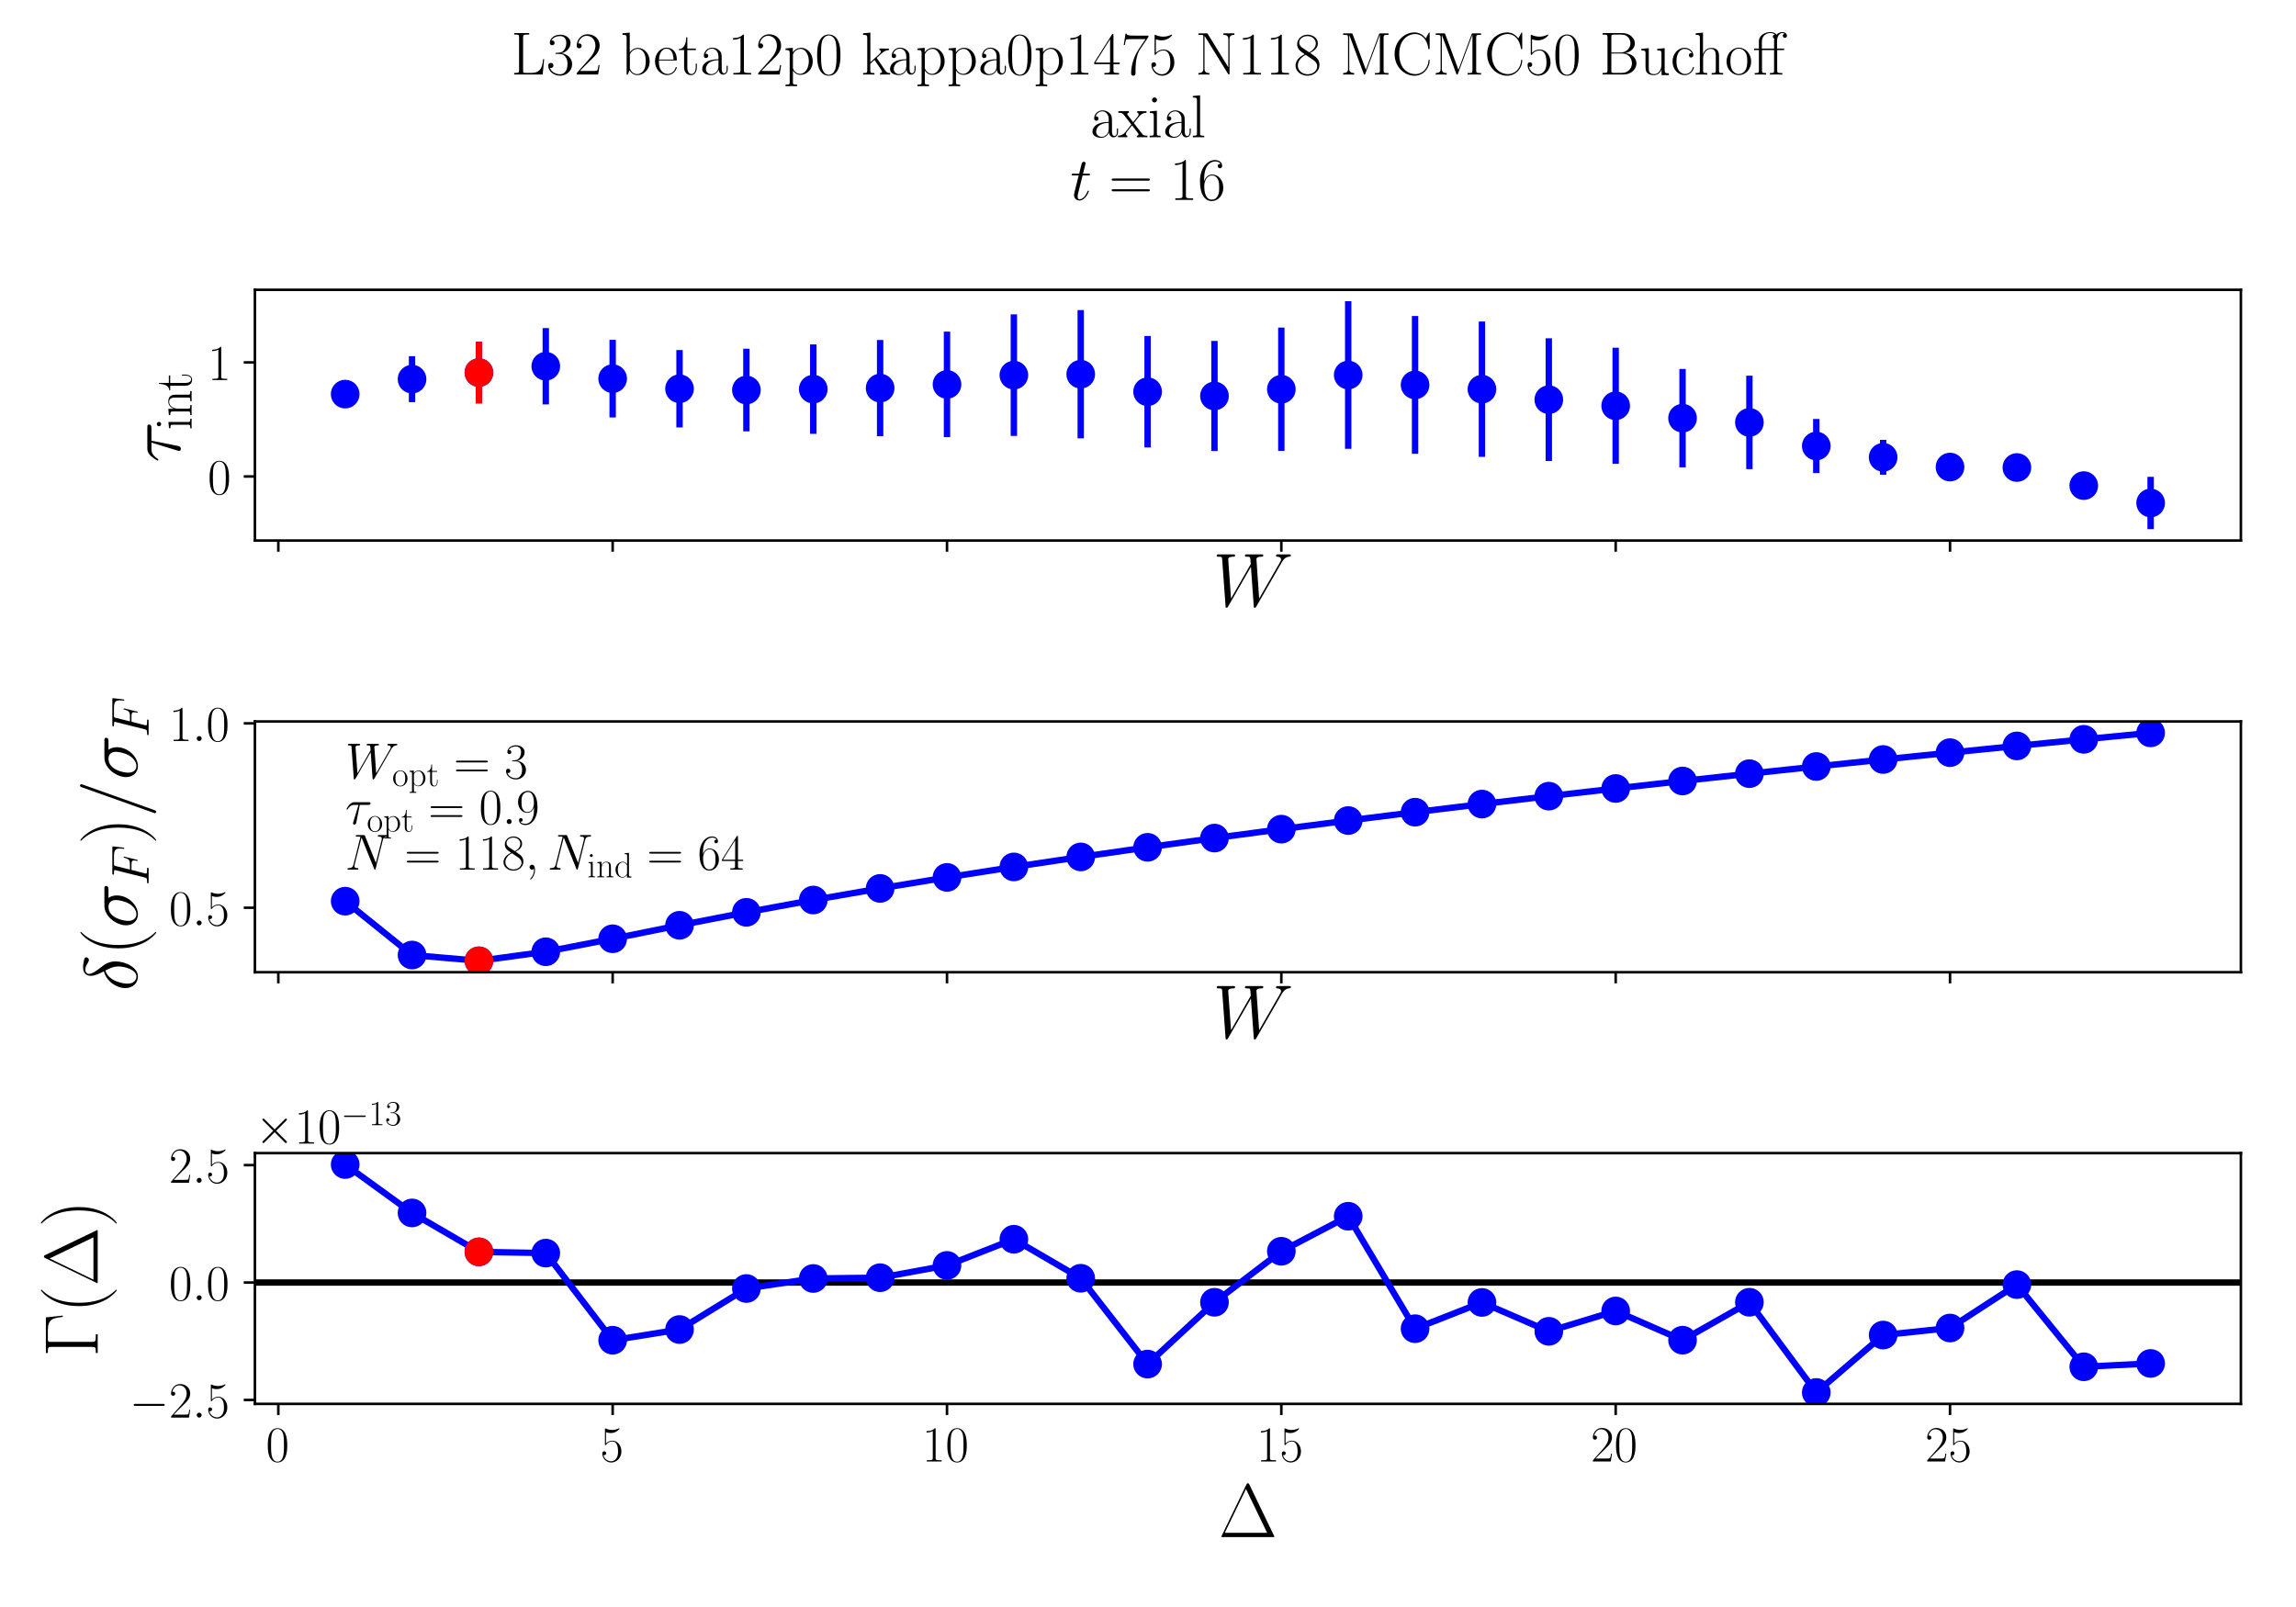 <?xml version="1.0" encoding="utf-8" standalone="no"?>
<!DOCTYPE svg PUBLIC "-//W3C//DTD SVG 1.1//EN"
  "http://www.w3.org/Graphics/SVG/1.1/DTD/svg11.dtd">
<!-- Created with matplotlib (https://matplotlib.org/) -->
<svg height="504pt" version="1.1" viewBox="0 0 720 504" width="720pt" xmlns="http://www.w3.org/2000/svg" xmlns:xlink="http://www.w3.org/1999/xlink">
 <defs>
  <style type="text/css">*{stroke-linecap:butt;stroke-linejoin:round;}</style>
 </defs>
 <g id="figure_1">
  <g id="patch_1">
   <path d="M 0 504 
L 720 504 
L 720 0 
L 0 0 
z
" style="fill:#ffffff;"/>
  </g>
  <g id="axes_1">
   <g id="patch_2">
    <path d="M 79.938 169.529 
L 702.72 169.529 
L 702.72 90.886 
L 79.938 90.886 
z
" style="fill:#ffffff;"/>
   </g>
   <g id="matplotlib.axis_1">
    <g id="xtick_1">
     <g id="line2d_1">
      <defs>
       <path d="M 0 0 
L 0 3.5 
" id="mbb43e986b7" style="stroke:#000000;stroke-width:0.8;"/>
      </defs>
      <g>
       <use style="stroke:#000000;stroke-width:0.8;" x="87.277" xlink:href="#mbb43e986b7" y="169.529"/>
      </g>
     </g>
    </g>
    <g id="xtick_2">
     <g id="line2d_2">
      <g>
       <use style="stroke:#000000;stroke-width:0.8;" x="192.123" xlink:href="#mbb43e986b7" y="169.529"/>
      </g>
     </g>
    </g>
    <g id="xtick_3">
     <g id="line2d_3">
      <g>
       <use style="stroke:#000000;stroke-width:0.8;" x="296.968" xlink:href="#mbb43e986b7" y="169.529"/>
      </g>
     </g>
    </g>
    <g id="xtick_4">
     <g id="line2d_4">
      <g>
       <use style="stroke:#000000;stroke-width:0.8;" x="401.813" xlink:href="#mbb43e986b7" y="169.529"/>
      </g>
     </g>
    </g>
    <g id="xtick_5">
     <g id="line2d_5">
      <g>
       <use style="stroke:#000000;stroke-width:0.8;" x="506.659" xlink:href="#mbb43e986b7" y="169.529"/>
      </g>
     </g>
    </g>
    <g id="xtick_6">
     <g id="line2d_6">
      <g>
       <use style="stroke:#000000;stroke-width:0.8;" x="611.504" xlink:href="#mbb43e986b7" y="169.529"/>
      </g>
     </g>
    </g>
    <g id="text_1">
     <!-- $W$ -->
     <g transform="translate(380.277 190.134)scale(0.24 -0.24)">
      <defs>
       <path d="M 90.297 56.969 
C 92.594 60.844 94.797 64.516 100.797 65.125 
C 101.703 65.219 102.594 65.312 102.594 66.906 
C 102.594 68 101.703 68 101.406 68 
C 101.203 68 100.5 68 93.906 68 
C 90.906 68 87.797 68 84.906 68 
C 84.297 68 83.094 68 83.094 66.031 
C 83.094 65.094 83.906 65 84.5 65 
C 86.5 65 89.703 64.406 89.703 61.328 
C 89.703 60.031 89.297 59.328 88.297 57.656 
L 61 10.125 
L 57.406 61.922 
C 57.406 63.109 58.5 65 64.094 65 
C 65.406 65 66.406 65 66.406 66.969 
C 66.406 68 65.406 68 64.906 68 
C 61.406 68 57.703 68 54.094 68 
L 48.906 68 
C 47.406 68 45.594 68 44.094 68 
C 43.5 68 42.297 68 42.297 66.031 
C 42.297 65 43 65 44.703 65 
C 49.297 65 49.297 64.891 49.703 58.938 
L 50 55.359 
L 24.094 10.125 
L 20.406 61.422 
C 20.406 62.531 20.406 65 27.203 65 
C 28.297 65 29.406 65 29.406 66.859 
C 29.406 68 28.5 68 27.906 68 
C 24.406 68 20.703 68 17.094 68 
L 11.906 68 
C 10.406 68 8.594 68 7.094 68 
C 6.5 68 5.297 68 5.297 66.031 
C 5.297 65 6.094 65 7.5 65 
C 12.203 65 12.297 64.391 12.5 61.219 
L 16.906 0.281 
C 17 -1.406 17.094 -2 18.297 -2 
C 19.297 -2 19.5 -1.609 20.406 -0.109 
L 50.203 51.672 
L 53.906 0.281 
C 54 -1.406 54.094 -2 55.297 -2 
C 56.297 -2 56.594 -1.5 57.406 -0.109 
z
" id="CMMI12-87"/>
      </defs>
      <use transform="scale(0.996)" xlink:href="#CMMI12-87"/>
     </g>
    </g>
   </g>
   <g id="matplotlib.axis_2">
    <g id="ytick_1">
     <g id="line2d_7">
      <defs>
       <path d="M 0 0 
L -3.5 0 
" id="mc31af8ae48" style="stroke:#000000;stroke-width:0.8;"/>
      </defs>
      <g>
       <use style="stroke:#000000;stroke-width:0.8;" x="79.938" xlink:href="#mc31af8ae48" y="149.438"/>
      </g>
     </g>
     <g id="text_2">
      <!-- $\mathdefault{0}$ -->
      <g transform="translate(65.134 154.973)scale(0.16 -0.16)">
       <defs>
        <path d="M 42 31.641 
C 42 37.75 41.906 48.125 37.703 56.109 
C 34 63.109 28.094 65.594 22.906 65.594 
C 18.094 65.594 12 63.406 8.203 56.203 
C 4.203 48.719 3.797 39.438 3.797 31.641 
C 3.797 25.953 3.906 17.281 7 9.672 
C 11.297 -0.609 19 -2 22.906 -2 
C 27.5 -2 34.5 -0.109 38.594 9.375 
C 41.594 16.281 42 24.359 42 31.641 
z
M 22.906 -0.406 
C 16.5 -0.406 12.703 5.078 11.297 12.688 
C 10.203 18.562 10.203 27.156 10.203 32.75 
C 10.203 40.438 10.203 46.828 11.5 52.922 
C 13.406 61.391 19 64 22.906 64 
C 27 64 32.297 61.297 34.203 53.125 
C 35.5 47.438 35.594 40.734 35.594 32.75 
C 35.594 26.25 35.594 18.266 34.406 12.375 
C 32.297 1.484 26.406 -0.406 22.906 -0.406 
z
" id="CMR17-48"/>
       </defs>
       <use transform="scale(0.996)" xlink:href="#CMR17-48"/>
      </g>
     </g>
    </g>
    <g id="ytick_2">
     <g id="line2d_8">
      <g>
       <use style="stroke:#000000;stroke-width:0.8;" x="79.938" xlink:href="#mc31af8ae48" y="113.664"/>
      </g>
     </g>
     <g id="text_3">
      <!-- $\mathdefault{1}$ -->
      <g transform="translate(65.134 119.199)scale(0.16 -0.16)">
       <defs>
        <path d="M 26.594 63.406 
C 26.594 65.5 26.5 65.5 25.094 65.5 
C 21.203 61.188 15.297 59.797 9.703 59.797 
C 9.406 59.797 8.906 59.797 8.797 59.5 
C 8.703 59.297 8.703 59.094 8.703 57 
C 11.797 57 17 57.594 21 59.984 
L 21 7.203 
C 21 3.688 20.797 2.5 12.203 2.5 
L 9.203 2.5 
L 9.203 0 
C 14 0 19 0 23.797 0 
C 28.594 0 33.594 0 38.406 0 
L 38.406 2.5 
L 35.406 2.5 
C 26.797 2.5 26.594 3.594 26.594 7.156 
z
" id="CMR17-49"/>
       </defs>
       <use transform="scale(0.996)" xlink:href="#CMR17-49"/>
      </g>
     </g>
    </g>
    <g id="text_4">
     <!-- $\tau_{\mathrm{int}}$ -->
     <g transform="translate(56.483 145.079)rotate(-90)scale(0.24 -0.24)">
      <defs>
       <path d="M 28.703 37.625 
L 45.297 37.625 
C 46.594 37.625 49.906 37.625 49.906 40.812 
C 49.906 43 48 43 46.203 43 
L 18.703 43 
C 16.406 43 13 43 8.406 38.125 
C 5.797 35.234 2.594 29.953 2.594 29.359 
C 2.594 28.766 3.094 28.562 3.703 28.562 
C 4.406 28.562 4.5 28.859 5 29.453 
C 10.203 37.625 15.406 37.625 17.906 37.625 
L 26.203 37.625 
L 15.797 3.484 
C 15.297 1.984 15.297 1.781 15.297 1.484 
C 15.297 0.391 16 -1 18 -1 
C 21.094 -1 21.594 1.688 21.906 3.172 
z
" id="CMMI12-28"/>
       <path d="M 15.5 61.078 
C 15.5 63.266 13.703 65.156 11.406 65.156 
C 9.203 65.156 7.297 63.375 7.297 61.078 
C 7.297 58.891 9.094 57 11.406 57 
C 13.594 57 15.5 58.797 15.5 61.078 
z
M 3.797 42.281 
L 3.797 39.703 
C 9.406 39.703 10.203 39.094 10.203 34.328 
L 10.203 6.672 
C 10.203 2.875 9.797 2.391 3.406 2.391 
L 3.406 -0.203 
C 5.797 0 10.094 0 12.594 0 
C 15 0 19.094 0 21.406 -0.203 
L 21.406 2.391 
C 15.5 2.391 15.297 2.984 15.297 6.562 
L 15.297 43.375 
z
" id="CMR17-105"/>
       <path d="M 41.5 30.203 
C 41.5 35.297 40.5 43.594 28.703 43.594 
C 20.797 43.594 16.703 37.5 15.203 33.5 
L 15.094 33.5 
L 15.094 43.594 
L 3.297 42.5 
L 3.297 39.906 
C 9.203 39.906 10.094 39.297 10.094 34.5 
L 10.094 6.688 
C 10.094 2.875 9.703 2.391 3.297 2.391 
L 3.297 -0.203 
C 5.703 0 10.094 0 12.703 0 
C 15.297 0 19.797 0 22.203 -0.203 
L 22.203 2.391 
C 15.797 2.391 15.406 2.781 15.406 6.688 
L 15.406 25.906 
C 15.406 35.109 21 42 28 42 
C 35.406 42 36.203 35.406 36.203 30.594 
L 36.203 6.688 
C 36.203 2.875 35.797 2.391 29.406 2.391 
L 29.406 -0.203 
C 31.797 0 36.203 0 38.797 0 
C 41.406 0 45.906 0 48.297 -0.203 
L 48.297 2.391 
C 41.906 2.391 41.5 2.781 41.5 6.688 
z
" id="CMR17-110"/>
       <path d="M 15.094 40 
L 29.094 40 
L 29.094 42.578 
L 15.094 42.578 
L 15.094 61 
L 13.297 61 
C 13.094 50.703 9.594 41.688 1.094 41.688 
L 1.094 40 
L 9.797 40 
L 9.797 12.047 
C 9.797 10.156 9.797 -1 21.406 -1 
C 27.297 -1 30.703 4.781 30.703 12.141 
L 30.703 17.812 
L 28.906 17.812 
L 28.906 12.234 
C 28.906 5.375 26.203 0.797 22 0.797 
C 19.094 0.797 15.094 2.781 15.094 11.844 
z
" id="CMR17-116"/>
      </defs>
      <use transform="scale(0.996)" xlink:href="#CMMI12-28"/>
      <use transform="translate(42.364 -14.944)scale(0.697)" xlink:href="#CMR17-105"/>
      <use transform="translate(59.773 -14.944)scale(0.697)" xlink:href="#CMR17-110"/>
      <use transform="translate(93.578 -14.944)scale(0.697)" xlink:href="#CMR17-116"/>
     </g>
    </g>
   </g>
   <g id="LineCollection_1">
    <path clip-path="url(#p5cf0a09eb9)" d="M 108.246 127.796 
L 108.246 119.405 
" style="fill:none;stroke:#0000ff;stroke-width:2;"/>
    <path clip-path="url(#p5cf0a09eb9)" d="M 129.215 126.124 
L 129.215 111.7 
" style="fill:none;stroke:#0000ff;stroke-width:2;"/>
    <path clip-path="url(#p5cf0a09eb9)" d="M 150.184 126.501 
L 150.184 107.19 
" style="fill:none;stroke:#0000ff;stroke-width:2;"/>
    <path clip-path="url(#p5cf0a09eb9)" d="M 171.153 126.829 
L 171.153 102.897 
" style="fill:none;stroke:#0000ff;stroke-width:2;"/>
    <path clip-path="url(#p5cf0a09eb9)" d="M 192.123 130.924 
L 192.123 106.577 
" style="fill:none;stroke:#0000ff;stroke-width:2;"/>
    <path clip-path="url(#p5cf0a09eb9)" d="M 213.092 134.046 
L 213.092 109.786 
" style="fill:none;stroke:#0000ff;stroke-width:2;"/>
    <path clip-path="url(#p5cf0a09eb9)" d="M 234.061 135.283 
L 234.061 109.354 
" style="fill:none;stroke:#0000ff;stroke-width:2;"/>
    <path clip-path="url(#p5cf0a09eb9)" d="M 255.03 136.071 
L 255.03 108.019 
" style="fill:none;stroke:#0000ff;stroke-width:2;"/>
    <path clip-path="url(#p5cf0a09eb9)" d="M 275.999 136.794 
L 275.999 106.645 
" style="fill:none;stroke:#0000ff;stroke-width:2;"/>
    <path clip-path="url(#p5cf0a09eb9)" d="M 296.968 137.115 
L 296.968 104.015 
" style="fill:none;stroke:#0000ff;stroke-width:2;"/>
    <path clip-path="url(#p5cf0a09eb9)" d="M 317.937 136.714 
L 317.937 98.583 
" style="fill:none;stroke:#0000ff;stroke-width:2;"/>
    <path clip-path="url(#p5cf0a09eb9)" d="M 338.906 137.478 
L 338.906 97.242 
" style="fill:none;stroke:#0000ff;stroke-width:2;"/>
    <path clip-path="url(#p5cf0a09eb9)" d="M 359.875 140.335 
L 359.875 105.372 
" style="fill:none;stroke:#0000ff;stroke-width:2;"/>
    <path clip-path="url(#p5cf0a09eb9)" d="M 380.844 141.453 
L 380.844 106.915 
" style="fill:none;stroke:#0000ff;stroke-width:2;"/>
    <path clip-path="url(#p5cf0a09eb9)" d="M 401.813 141.415 
L 401.813 102.741 
" style="fill:none;stroke:#0000ff;stroke-width:2;"/>
    <path clip-path="url(#p5cf0a09eb9)" d="M 422.783 140.763 
L 422.783 94.46 
" style="fill:none;stroke:#0000ff;stroke-width:2;"/>
    <path clip-path="url(#p5cf0a09eb9)" d="M 443.752 142.326 
L 443.752 99.117 
" style="fill:none;stroke:#0000ff;stroke-width:2;"/>
    <path clip-path="url(#p5cf0a09eb9)" d="M 464.721 143.288 
L 464.721 100.838 
" style="fill:none;stroke:#0000ff;stroke-width:2;"/>
    <path clip-path="url(#p5cf0a09eb9)" d="M 485.69 144.593 
L 485.69 106.106 
" style="fill:none;stroke:#0000ff;stroke-width:2;"/>
    <path clip-path="url(#p5cf0a09eb9)" d="M 506.659 145.467 
L 506.659 109.062 
" style="fill:none;stroke:#0000ff;stroke-width:2;"/>
    <path clip-path="url(#p5cf0a09eb9)" d="M 527.628 146.575 
L 527.628 115.72 
" style="fill:none;stroke:#0000ff;stroke-width:2;"/>
    <path clip-path="url(#p5cf0a09eb9)" d="M 548.597 147.132 
L 548.597 117.821 
" style="fill:none;stroke:#0000ff;stroke-width:2;"/>
    <path clip-path="url(#p5cf0a09eb9)" d="M 569.566 148.362 
L 569.566 131.404 
" style="fill:none;stroke:#0000ff;stroke-width:2;"/>
    <path clip-path="url(#p5cf0a09eb9)" d="M 590.535 148.885 
L 590.535 137.958 
" style="fill:none;stroke:#0000ff;stroke-width:2;"/>
    <path clip-path="url(#p5cf0a09eb9)" d="M 611.504 149.226 
L 611.504 143.745 
" style="fill:none;stroke:#0000ff;stroke-width:2;"/>
    <path clip-path="url(#p5cf0a09eb9)" d="M 632.474 149.287 
L 632.474 143.962 
" style="fill:none;stroke:#0000ff;stroke-width:2;"/>
    <path clip-path="url(#p5cf0a09eb9)" d="M 653.443 149.532 
L 653.443 155.067 
" style="fill:none;stroke:#0000ff;stroke-width:2;"/>
    <path clip-path="url(#p5cf0a09eb9)" d="M 674.412 149.547 
L 674.412 165.955 
" style="fill:none;stroke:#0000ff;stroke-width:2;"/>
   </g>
   <g id="LineCollection_2">
    <path clip-path="url(#p5cf0a09eb9)" d="M 150.184 126.501 
L 150.184 107.19 
" style="fill:none;stroke:#ff0000;stroke-width:2;"/>
   </g>
   <g id="line2d_9">
    <defs>
     <path d="M 0 4 
C 1.061 4 2.078 3.579 2.828 2.828 
C 3.579 2.078 4 1.061 4 0 
C 4 -1.061 3.579 -2.078 2.828 -2.828 
C 2.078 -3.579 1.061 -4 0 -4 
C -1.061 -4 -2.078 -3.579 -2.828 -2.828 
C -3.579 -2.078 -4 -1.061 -4 0 
C -4 1.061 -3.579 2.078 -2.828 2.828 
C -2.078 3.579 -1.061 4 0 4 
z
" id="m6f42191118" style="stroke:#0000ff;"/>
    </defs>
    <g clip-path="url(#p5cf0a09eb9)">
     <use style="fill:#0000ff;stroke:#0000ff;" x="108.246" xlink:href="#m6f42191118" y="123.601"/>
     <use style="fill:#0000ff;stroke:#0000ff;" x="129.215" xlink:href="#m6f42191118" y="118.912"/>
     <use style="fill:#0000ff;stroke:#0000ff;" x="150.184" xlink:href="#m6f42191118" y="116.846"/>
     <use style="fill:#0000ff;stroke:#0000ff;" x="171.153" xlink:href="#m6f42191118" y="114.863"/>
     <use style="fill:#0000ff;stroke:#0000ff;" x="192.123" xlink:href="#m6f42191118" y="118.75"/>
     <use style="fill:#0000ff;stroke:#0000ff;" x="213.092" xlink:href="#m6f42191118" y="121.916"/>
     <use style="fill:#0000ff;stroke:#0000ff;" x="234.061" xlink:href="#m6f42191118" y="122.319"/>
     <use style="fill:#0000ff;stroke:#0000ff;" x="255.03" xlink:href="#m6f42191118" y="122.045"/>
     <use style="fill:#0000ff;stroke:#0000ff;" x="275.999" xlink:href="#m6f42191118" y="121.719"/>
     <use style="fill:#0000ff;stroke:#0000ff;" x="296.968" xlink:href="#m6f42191118" y="120.565"/>
     <use style="fill:#0000ff;stroke:#0000ff;" x="317.937" xlink:href="#m6f42191118" y="117.648"/>
     <use style="fill:#0000ff;stroke:#0000ff;" x="338.906" xlink:href="#m6f42191118" y="117.36"/>
     <use style="fill:#0000ff;stroke:#0000ff;" x="359.875" xlink:href="#m6f42191118" y="122.854"/>
     <use style="fill:#0000ff;stroke:#0000ff;" x="380.844" xlink:href="#m6f42191118" y="124.184"/>
     <use style="fill:#0000ff;stroke:#0000ff;" x="401.813" xlink:href="#m6f42191118" y="122.078"/>
     <use style="fill:#0000ff;stroke:#0000ff;" x="422.783" xlink:href="#m6f42191118" y="117.612"/>
     <use style="fill:#0000ff;stroke:#0000ff;" x="443.752" xlink:href="#m6f42191118" y="120.721"/>
     <use style="fill:#0000ff;stroke:#0000ff;" x="464.721" xlink:href="#m6f42191118" y="122.063"/>
     <use style="fill:#0000ff;stroke:#0000ff;" x="485.69" xlink:href="#m6f42191118" y="125.349"/>
     <use style="fill:#0000ff;stroke:#0000ff;" x="506.659" xlink:href="#m6f42191118" y="127.265"/>
     <use style="fill:#0000ff;stroke:#0000ff;" x="527.628" xlink:href="#m6f42191118" y="131.148"/>
     <use style="fill:#0000ff;stroke:#0000ff;" x="548.597" xlink:href="#m6f42191118" y="132.476"/>
     <use style="fill:#0000ff;stroke:#0000ff;" x="569.566" xlink:href="#m6f42191118" y="139.883"/>
     <use style="fill:#0000ff;stroke:#0000ff;" x="590.535" xlink:href="#m6f42191118" y="143.422"/>
     <use style="fill:#0000ff;stroke:#0000ff;" x="611.504" xlink:href="#m6f42191118" y="146.485"/>
     <use style="fill:#0000ff;stroke:#0000ff;" x="632.474" xlink:href="#m6f42191118" y="146.624"/>
     <use style="fill:#0000ff;stroke:#0000ff;" x="653.443" xlink:href="#m6f42191118" y="152.3"/>
     <use style="fill:#0000ff;stroke:#0000ff;" x="674.412" xlink:href="#m6f42191118" y="157.751"/>
    </g>
   </g>
   <g id="line2d_10">
    <defs>
     <path d="M 0 4 
C 1.061 4 2.078 3.579 2.828 2.828 
C 3.579 2.078 4 1.061 4 0 
C 4 -1.061 3.579 -2.078 2.828 -2.828 
C 2.078 -3.579 1.061 -4 0 -4 
C -1.061 -4 -2.078 -3.579 -2.828 -2.828 
C -3.579 -2.078 -4 -1.061 -4 0 
C -4 1.061 -3.579 2.078 -2.828 2.828 
C -2.078 3.579 -1.061 4 0 4 
z
" id="mf2e48bd45d" style="stroke:#ff0000;"/>
    </defs>
    <g clip-path="url(#p5cf0a09eb9)">
     <use style="fill:#ff0000;stroke:#ff0000;" x="150.184" xlink:href="#mf2e48bd45d" y="116.846"/>
    </g>
   </g>
   <g id="patch_3">
    <path d="M 79.938 169.529 
L 79.938 90.886 
" style="fill:none;stroke:#000000;stroke-linecap:square;stroke-linejoin:miter;stroke-width:0.8;"/>
   </g>
   <g id="patch_4">
    <path d="M 702.72 169.529 
L 702.72 90.886 
" style="fill:none;stroke:#000000;stroke-linecap:square;stroke-linejoin:miter;stroke-width:0.8;"/>
   </g>
   <g id="patch_5">
    <path d="M 79.938 169.529 
L 702.72 169.529 
" style="fill:none;stroke:#000000;stroke-linecap:square;stroke-linejoin:miter;stroke-width:0.8;"/>
   </g>
   <g id="patch_6">
    <path d="M 79.938 90.886 
L 702.72 90.886 
" style="fill:none;stroke:#000000;stroke-linecap:square;stroke-linejoin:miter;stroke-width:0.8;"/>
   </g>
  </g>
  <g id="axes_2">
   <g id="patch_7">
    <path d="M 79.938 304.913 
L 702.72 304.913 
L 702.72 226.269 
L 79.938 226.269 
z
" style="fill:#ffffff;"/>
   </g>
   <g id="matplotlib.axis_3">
    <g id="xtick_7">
     <g id="line2d_11">
      <g>
       <use style="stroke:#000000;stroke-width:0.8;" x="87.277" xlink:href="#mbb43e986b7" y="304.913"/>
      </g>
     </g>
    </g>
    <g id="xtick_8">
     <g id="line2d_12">
      <g>
       <use style="stroke:#000000;stroke-width:0.8;" x="192.123" xlink:href="#mbb43e986b7" y="304.913"/>
      </g>
     </g>
    </g>
    <g id="xtick_9">
     <g id="line2d_13">
      <g>
       <use style="stroke:#000000;stroke-width:0.8;" x="296.968" xlink:href="#mbb43e986b7" y="304.913"/>
      </g>
     </g>
    </g>
    <g id="xtick_10">
     <g id="line2d_14">
      <g>
       <use style="stroke:#000000;stroke-width:0.8;" x="401.813" xlink:href="#mbb43e986b7" y="304.913"/>
      </g>
     </g>
    </g>
    <g id="xtick_11">
     <g id="line2d_15">
      <g>
       <use style="stroke:#000000;stroke-width:0.8;" x="506.659" xlink:href="#mbb43e986b7" y="304.913"/>
      </g>
     </g>
    </g>
    <g id="xtick_12">
     <g id="line2d_16">
      <g>
       <use style="stroke:#000000;stroke-width:0.8;" x="611.504" xlink:href="#mbb43e986b7" y="304.913"/>
      </g>
     </g>
    </g>
    <g id="text_5">
     <!-- $W$ -->
     <g transform="translate(380.277 325.517)scale(0.24 -0.24)">
      <use transform="scale(0.996)" xlink:href="#CMMI12-87"/>
     </g>
    </g>
   </g>
   <g id="matplotlib.axis_4">
    <g id="ytick_3">
     <g id="line2d_17">
      <g>
       <use style="stroke:#000000;stroke-width:0.8;" x="79.938" xlink:href="#mc31af8ae48" y="284.69"/>
      </g>
     </g>
     <g id="text_6">
      <!-- $\mathdefault{0.5}$ -->
      <g transform="translate(52.994 290.224)scale(0.16 -0.16)">
       <defs>
        <path d="M 18.406 4.797 
C 18.406 7.688 16 9.672 13.594 9.672 
C 10.703 9.672 8.703 7.281 8.703 4.891 
C 8.703 2 11.094 0 13.5 0 
C 16.406 0 18.406 2.391 18.406 4.797 
z
" id="CMMI12-58"/>
        <path d="M 11.406 57.688 
C 12.406 57.281 16.5 56 20.703 56 
C 30 56 35.094 61.109 38 64.062 
C 38 64.953 38 65.5 37.406 65.5 
C 37.297 65.5 37.094 65.5 36.297 65.047 
C 32.797 63.406 28.703 62.078 23.703 62.078 
C 20.703 62.078 16.203 62.484 11.297 64.672 
C 10.203 65.172 10 65.172 9.906 65.172 
C 9.406 65.172 9.297 65.062 9.297 63.078 
L 9.297 34.422 
C 9.297 32.641 9.297 32.141 10.297 32.141 
C 10.797 32.141 11 32.344 11.5 33.031 
C 14.703 37.516 19.094 39.406 24.094 39.406 
C 27.594 39.406 35.094 37.219 35.094 20.141 
C 35.094 16.953 35.094 11.172 32.094 6.578 
C 29.594 2.484 25.703 0.391 21.406 0.391 
C 14.797 0.391 8.094 5 6.297 12.719 
C 6.703 12.609 7.5 12.422 7.906 12.422 
C 9.203 12.422 11.703 13.125 11.703 16.219 
C 11.703 18.906 9.797 20 7.906 20 
C 5.594 20 4.094 18.594 4.094 15.797 
C 4.094 7.094 11 -2 21.594 -2 
C 31.906 -2 41.703 6.875 41.703 19.75 
C 41.703 31.719 33.906 41 24.203 41 
C 19.094 41 14.797 39.109 11.406 35.531 
z
" id="CMR17-53"/>
       </defs>
       <use transform="scale(0.996)" xlink:href="#CMR17-48"/>
       <use transform="translate(45.69 0)scale(0.996)" xlink:href="#CMMI12-58"/>
       <use transform="translate(72.788 0)scale(0.996)" xlink:href="#CMR17-53"/>
      </g>
     </g>
    </g>
    <g id="ytick_4">
     <g id="line2d_18">
      <g>
       <use style="stroke:#000000;stroke-width:0.8;" x="79.938" xlink:href="#mc31af8ae48" y="226.865"/>
      </g>
     </g>
     <g id="text_7">
      <!-- $\mathdefault{1.0}$ -->
      <g transform="translate(52.994 232.4)scale(0.16 -0.16)">
       <use transform="scale(0.996)" xlink:href="#CMR17-49"/>
       <use transform="translate(45.69 0)scale(0.996)" xlink:href="#CMMI12-58"/>
       <use transform="translate(72.788 0)scale(0.996)" xlink:href="#CMR17-48"/>
      </g>
     </g>
    </g>
    <g id="text_8">
     <!-- $\delta(\sigma_F)/\sigma_F$ -->
     <g transform="translate(43.017 310.847)rotate(-90)scale(0.24 -0.24)">
      <defs>
       <path d="M 26 43.672 
C 13.203 40.578 4 27.312 4 15.641 
C 4 4.984 11.203 -1 19.203 -1 
C 31 -1 39 15.156 39 28.406 
C 39 37.375 34.797 42.875 32.297 46.156 
C 28.594 50.844 22.594 58.531 22.594 63.312 
C 22.594 65.016 23.906 68 28.297 68 
C 31.406 68 33.297 66.906 36.297 65.203 
C 37.203 64.594 39.5 63.312 40.797 63.312 
C 42.906 63.312 44.406 65.391 44.406 66.984 
C 44.406 68.891 42.906 69.188 39.406 69.984 
C 34.703 70.984 33.297 70.984 31.594 70.984 
C 29.906 70.984 20.094 70.984 20.094 60.812 
C 20.094 55.922 22.594 50.25 26 43.672 
z
M 27.094 41.703 
C 30.906 33.828 32.406 30.844 32.406 24.375 
C 32.406 16.609 28.203 0.984 19.297 0.984 
C 15.406 0.984 9.797 3.578 9.797 12.828 
C 9.797 19.297 13.5 38.109 27.094 41.703 
z
" id="CMMI12-14"/>
       <path d="M 30.594 -24.391 
C 30.594 -24.297 30.594 -24.094 30.297 -23.797 
C 25.703 -19.125 13.406 -6.359 13.406 24.703 
C 13.406 55.766 25.5 68.422 30.406 73.391 
C 30.406 73.5 30.594 73.703 30.594 74 
C 30.594 74.297 30.297 74.5 29.906 74.5 
C 28.797 74.5 20.297 67.125 15.406 56.156 
C 10.406 45.109 9 34.359 9 24.812 
C 9 17.625 9.703 5.484 15.703 -7.359 
C 20.5 -17.734 28.703 -25 29.906 -25 
C 30.406 -25 30.594 -24.797 30.594 -24.391 
z
" id="CMR17-40"/>
       <path d="M 50.797 37.625 
C 52.094 37.625 55.406 37.625 55.406 40.812 
C 55.406 43 53.5 43 51.703 43 
L 29.594 43 
C 14.594 43 3.797 26.344 3.797 14.562 
C 3.797 6.094 9.297 -1 18.297 -1 
C 30.094 -1 43 11.672 43 26.641 
C 43 30.531 42.094 34.312 39.703 37.625 
z
M 18.406 1 
C 13.297 1 9.594 4.891 9.594 11.781 
C 9.594 17.766 13.203 37.625 27.906 37.625 
C 32.203 37.625 37 35.531 37 27.828 
C 37 24.344 35.406 15.953 31.906 10.188 
C 28.297 4.297 22.906 1 18.406 1 
z
" id="CMMI12-27"/>
       <path d="M 29.703 32.109 
L 39.297 32.109 
C 46.906 32.109 47.5 30.406 47.5 27.516 
C 47.5 26.219 47.297 24.828 46.797 22.625 
C 46.594 22.234 46.5 21.734 46.5 21.531 
C 46.5 20.828 46.906 20.438 47.594 20.438 
C 48.406 20.438 48.5 20.828 48.906 22.422 
L 54.703 45.859 
C 54.703 46.266 54.406 46.859 53.703 46.859 
C 52.797 46.859 52.703 46.469 52.297 44.734 
C 50.203 37.125 48.203 35 39.5 35 
L 30.406 35 
L 36.906 61.344 
C 37.797 64.906 38 64.906 42.094 64.906 
L 55.5 64.906 
C 68 64.906 69.797 61.219 69.797 54.125 
C 69.797 53.531 69.797 51.328 69.5 48.734 
C 69.406 48.344 69.203 47.047 69.203 46.641 
C 69.203 45.844 69.703 45.547 70.297 45.547 
C 71 45.547 71.406 45.953 71.594 47.734 
L 73.703 65.219 
C 73.703 65.547 73.906 66.609 73.906 66.828 
C 73.906 68 73 68 71.203 68 
L 23.797 68 
C 21.906 68 20.906 68 20.906 66.078 
C 20.906 64.906 21.594 64.906 23.297 64.906 
C 29.5 64.906 29.5 64.266 29.5 63.281 
C 29.5 62.781 29.406 62.375 29.094 61.281 
L 15.594 7.391 
C 14.703 3.891 14.5 2.891 7.5 2.891 
C 5.594 2.891 4.594 2.891 4.594 1.094 
C 4.594 0 5.5 0 6.094 0 
C 8 0 10 0 11.906 0 
L 24.906 0 
C 27.094 0 29.5 0 31.703 0 
C 32.594 0 33.797 0 33.797 1.797 
C 33.797 2.891 33.203 2.891 31 2.891 
C 23.094 2.891 22.906 3.578 22.906 5.062 
C 22.906 5.562 23.094 6.344 23.297 7.016 
z
" id="CMMI12-70"/>
       <path d="M 26.297 24.703 
C 26.297 31.875 25.594 44.016 19.594 56.859 
C 14.797 67.234 6.594 74.5 5.406 74.5 
C 5.094 74.5 4.703 74.391 4.703 73.891 
C 4.703 73.703 4.797 73.594 4.906 73.391 
C 9.703 68.406 21.906 55.75 21.906 24.75 
C 21.906 -6.359 9.797 -19.016 4.906 -24.016 
C 4.797 -24.203 4.703 -24.312 4.703 -24.5 
C 4.703 -25 5.094 -25 5.406 -25 
C 6.5 -25 15 -17.625 19.906 -6.656 
C 24.906 4.391 26.297 15.141 26.297 24.703 
z
" id="CMR17-41"/>
       <path d="M 42.906 71.281 
C 42.906 71.391 43.5 72.906 43.5 73.094 
C 43.5 74.297 42.5 75 41.703 75 
C 41.203 75 40.297 75 39.5 72.797 
L 6 -21.297 
C 6 -21.406 5.406 -22.891 5.406 -23.094 
C 5.406 -24.297 6.406 -25 7.203 -25 
C 7.797 -25 8.703 -24.891 9.406 -22.797 
z
" id="CMMI12-61"/>
      </defs>
      <use transform="scale(0.996)" xlink:href="#CMMI12-14"/>
      <use transform="translate(46.941 0)scale(0.996)" xlink:href="#CMR17-40"/>
      <use transform="translate(82.222 0)scale(0.996)" xlink:href="#CMMI12-27"/>
      <use transform="translate(137.668 -14.944)scale(0.697)" xlink:href="#CMMI12-70"/>
      <use transform="translate(191.853 0)scale(0.996)" xlink:href="#CMR17-41"/>
      <use transform="translate(227.134 0)scale(0.996)" xlink:href="#CMMI12-61"/>
      <use transform="translate(275.909 0)scale(0.996)" xlink:href="#CMMI12-27"/>
      <use transform="translate(331.354 -14.944)scale(0.697)" xlink:href="#CMMI12-70"/>
     </g>
    </g>
   </g>
   <g id="line2d_19">
    <path clip-path="url(#pcb30cafc8b)" d="M 108.246 282.633 
L 129.215 299.526 
L 150.184 301.338 
L 171.153 298.495 
L 192.123 294.424 
L 213.092 290.198 
L 234.061 286.126 
L 255.03 282.271 
L 275.999 278.63 
L 296.968 275.179 
L 317.937 271.893 
L 338.906 268.754 
L 359.875 265.742 
L 380.844 262.844 
L 401.813 260.048 
L 422.783 257.343 
L 443.752 254.722 
L 464.721 252.177 
L 485.69 249.701 
L 506.659 247.29 
L 527.628 244.939 
L 548.597 242.642 
L 569.566 240.398 
L 590.535 238.201 
L 611.504 236.05 
L 632.474 233.942 
L 653.443 231.874 
L 674.412 229.844 
" style="fill:none;stroke:#0000ff;stroke-linecap:square;stroke-width:2;"/>
    <g clip-path="url(#pcb30cafc8b)">
     <use style="fill:#0000ff;stroke:#0000ff;" x="108.246" xlink:href="#m6f42191118" y="282.633"/>
     <use style="fill:#0000ff;stroke:#0000ff;" x="129.215" xlink:href="#m6f42191118" y="299.526"/>
     <use style="fill:#0000ff;stroke:#0000ff;" x="150.184" xlink:href="#m6f42191118" y="301.338"/>
     <use style="fill:#0000ff;stroke:#0000ff;" x="171.153" xlink:href="#m6f42191118" y="298.495"/>
     <use style="fill:#0000ff;stroke:#0000ff;" x="192.123" xlink:href="#m6f42191118" y="294.424"/>
     <use style="fill:#0000ff;stroke:#0000ff;" x="213.092" xlink:href="#m6f42191118" y="290.198"/>
     <use style="fill:#0000ff;stroke:#0000ff;" x="234.061" xlink:href="#m6f42191118" y="286.126"/>
     <use style="fill:#0000ff;stroke:#0000ff;" x="255.03" xlink:href="#m6f42191118" y="282.271"/>
     <use style="fill:#0000ff;stroke:#0000ff;" x="275.999" xlink:href="#m6f42191118" y="278.63"/>
     <use style="fill:#0000ff;stroke:#0000ff;" x="296.968" xlink:href="#m6f42191118" y="275.179"/>
     <use style="fill:#0000ff;stroke:#0000ff;" x="317.937" xlink:href="#m6f42191118" y="271.893"/>
     <use style="fill:#0000ff;stroke:#0000ff;" x="338.906" xlink:href="#m6f42191118" y="268.754"/>
     <use style="fill:#0000ff;stroke:#0000ff;" x="359.875" xlink:href="#m6f42191118" y="265.742"/>
     <use style="fill:#0000ff;stroke:#0000ff;" x="380.844" xlink:href="#m6f42191118" y="262.844"/>
     <use style="fill:#0000ff;stroke:#0000ff;" x="401.813" xlink:href="#m6f42191118" y="260.048"/>
     <use style="fill:#0000ff;stroke:#0000ff;" x="422.783" xlink:href="#m6f42191118" y="257.343"/>
     <use style="fill:#0000ff;stroke:#0000ff;" x="443.752" xlink:href="#m6f42191118" y="254.722"/>
     <use style="fill:#0000ff;stroke:#0000ff;" x="464.721" xlink:href="#m6f42191118" y="252.177"/>
     <use style="fill:#0000ff;stroke:#0000ff;" x="485.69" xlink:href="#m6f42191118" y="249.701"/>
     <use style="fill:#0000ff;stroke:#0000ff;" x="506.659" xlink:href="#m6f42191118" y="247.29"/>
     <use style="fill:#0000ff;stroke:#0000ff;" x="527.628" xlink:href="#m6f42191118" y="244.939"/>
     <use style="fill:#0000ff;stroke:#0000ff;" x="548.597" xlink:href="#m6f42191118" y="242.642"/>
     <use style="fill:#0000ff;stroke:#0000ff;" x="569.566" xlink:href="#m6f42191118" y="240.398"/>
     <use style="fill:#0000ff;stroke:#0000ff;" x="590.535" xlink:href="#m6f42191118" y="238.201"/>
     <use style="fill:#0000ff;stroke:#0000ff;" x="611.504" xlink:href="#m6f42191118" y="236.05"/>
     <use style="fill:#0000ff;stroke:#0000ff;" x="632.474" xlink:href="#m6f42191118" y="233.942"/>
     <use style="fill:#0000ff;stroke:#0000ff;" x="653.443" xlink:href="#m6f42191118" y="231.874"/>
     <use style="fill:#0000ff;stroke:#0000ff;" x="674.412" xlink:href="#m6f42191118" y="229.844"/>
    </g>
   </g>
   <g id="line2d_20">
    <path clip-path="url(#pcb30cafc8b)" d="M 150.184 301.338 
" style="fill:none;stroke:#ff0000;stroke-linecap:square;stroke-width:2;"/>
    <g clip-path="url(#pcb30cafc8b)">
     <use style="fill:#ff0000;stroke:#ff0000;" x="150.184" xlink:href="#mf2e48bd45d" y="301.338"/>
    </g>
   </g>
   <g id="patch_8">
    <path d="M 79.938 304.913 
L 79.938 226.269 
" style="fill:none;stroke:#000000;stroke-linecap:square;stroke-linejoin:miter;stroke-width:0.8;"/>
   </g>
   <g id="patch_9">
    <path d="M 702.72 304.913 
L 702.72 226.269 
" style="fill:none;stroke:#000000;stroke-linecap:square;stroke-linejoin:miter;stroke-width:0.8;"/>
   </g>
   <g id="patch_10">
    <path d="M 79.938 304.913 
L 702.72 304.913 
" style="fill:none;stroke:#000000;stroke-linecap:square;stroke-linejoin:miter;stroke-width:0.8;"/>
   </g>
   <g id="patch_11">
    <path d="M 79.938 226.269 
L 702.72 226.269 
" style="fill:none;stroke:#000000;stroke-linecap:square;stroke-linejoin:miter;stroke-width:0.8;"/>
   </g>
   <g id="text_9">
    <!-- $W_{\rm opt} = 3$ -->
    <g transform="translate(108.246 244.142)scale(0.16 -0.16)">
     <defs>
      <path d="M 43.094 21.188 
C 43.094 34 33.797 44 22.906 44 
C 12 44 2.703 34 2.703 21.188 
C 2.703 8.609 12 -1 22.906 -1 
C 33.797 -1 43.094 8.609 43.094 21.188 
z
M 22.906 0.797 
C 18.203 0.797 14.203 3.594 11.906 7.5 
C 9.406 11.984 9.094 17.594 9.094 22 
C 9.094 26.203 9.297 31.406 11.906 35.906 
C 13.906 39.203 17.797 42.406 22.906 42.406 
C 27.406 42.406 31.203 39.906 33.594 36.406 
C 36.703 31.703 36.703 25.109 36.703 22 
C 36.703 18.094 36.5 12.109 33.797 7.297 
C 31 2.703 26.703 0.797 22.906 0.797 
z
" id="CMR17-111"/>
      <path d="M 22 -16.609 
C 15.594 -16.609 15.203 -16.203 15.203 -12.328 
L 15.203 6.281 
C 18.094 2.094 22.297 -0.594 27.594 -0.594 
C 37.594 -0.594 47.703 8.172 47.703 21.688 
C 47.703 34.234 39 43.781 28.703 43.781 
C 22.703 43.781 17.797 40.5 15 36.531 
L 15 43.781 
L 3.094 42.688 
L 3.094 40.109 
C 9 40.109 9.906 39.5 9.906 34.734 
L 9.906 -12.328 
C 9.906 -16.109 9.5 -16.609 3.094 -16.609 
L 3.094 -19.188 
C 5.5 -19 9.906 -19 12.5 -19 
C 15.094 -19 19.594 -19 22 -19.188 
z
M 15.203 31.438 
C 15.203 32.844 15.203 34.922 19.094 38.609 
C 19.594 39.016 23 42 28 42 
C 35.297 42 41.297 32.938 41.297 21.594 
C 41.297 10.25 34.906 1 27 1 
C 23.406 1 19.5 2.688 16.5 7.375 
C 15.203 9.562 15.203 10.156 15.203 11.75 
z
" id="CMR17-112"/>
      <path d="M 64.297 31.516 
C 65.797 31.516 67.297 31.516 67.297 33.203 
C 67.297 35 65.594 35 63.906 35 
L 8 35 
C 6.297 35 4.594 35 4.594 33.203 
C 4.594 31.516 6.094 31.516 7.594 31.516 
z
M 63.906 14 
C 65.594 14 67.297 14 67.297 15.797 
C 67.297 17.484 65.797 17.484 64.297 17.484 
L 7.594 17.484 
C 6.094 17.484 4.594 17.484 4.594 15.797 
C 4.594 14 6.297 14 8 14 
z
" id="CMR17-61"/>
      <path d="M 22.094 33.703 
C 31 33.703 34.906 25.969 34.906 17.031 
C 34.906 5 28.5 0.391 22.703 0.391 
C 17.406 0.391 8.797 3.031 6.094 10.828 
C 6.594 10.625 7.094 10.625 7.594 10.625 
C 10 10.625 11.797 12.219 11.797 14.812 
C 11.797 17.703 9.594 19 7.594 19 
C 5.906 19 3.297 18.203 3.297 14.469 
C 3.297 5.234 12.297 -2 22.906 -2 
C 34 -2 42.5 6.719 42.5 16.953 
C 42.5 26.672 34.5 33.703 25 34.797 
C 32.594 36.375 39.906 43.062 39.906 52.016 
C 39.906 59.688 32 65.297 23 65.297 
C 13.906 65.297 5.906 59.828 5.906 52.016 
C 5.906 48.594 8.5 48 9.797 48 
C 11.906 48 13.703 49.297 13.703 51.891 
C 13.703 54.469 11.906 55.766 9.797 55.766 
C 9.406 55.766 8.906 55.766 8.5 55.578 
C 11.406 61.859 19.297 63 22.797 63 
C 26.297 63 32.906 61.328 32.906 51.875 
C 32.906 49.109 32.5 44.188 29.094 39.844 
C 26.094 36 22.703 36 19.406 35.688 
C 18.906 35.688 16.594 35.453 16.203 35.453 
C 15.5 35.359 15.094 35.266 15.094 34.5 
C 15.094 33.797 15.203 33.703 17.203 33.703 
z
" id="CMR17-51"/>
     </defs>
     <use transform="scale(0.996)" xlink:href="#CMMI12-87"/>
     <use transform="translate(92.096 -14.944)scale(0.697)" xlink:href="#CMR17-111"/>
     <use transform="translate(124.079 -14.944)scale(0.697)" xlink:href="#CMR17-112"/>
     <use transform="translate(159.706 -14.944)scale(0.697)" xlink:href="#CMR17-116"/>
     <use transform="translate(212.574 0)scale(0.996)" xlink:href="#CMR17-61"/>
     <use transform="translate(311.963 0)scale(0.996)" xlink:href="#CMR17-51"/>
    </g>
   </g>
   <g id="text_10">
    <!-- $\tau_{\rm opt} = 0.9$ -->
    <g transform="translate(108.246 258.441)scale(0.16 -0.16)">
     <defs>
      <path d="M 35.203 29.125 
C 35.203 7.25 26.094 0.484 18.594 0.484 
C 16.297 0.484 10.703 0.484 8.406 4.594 
C 11 4.188 12.906 5.578 12.906 8.094 
C 12.906 10.812 10.703 11.703 9.297 11.703 
C 8.406 11.703 5.703 11.297 5.703 7.906 
C 5.703 1.109 11.594 -2 18.797 -2 
C 30.297 -2 42 10.531 42 32.391 
C 42 59.641 30.797 65.297 23.203 65.297 
C 13.297 65.297 3.797 56.688 3.797 43.406 
C 3.797 31.109 11.906 22 22.094 22 
C 30.5 22 34.203 29.734 35.203 33 
z
M 22.297 23.594 
C 19.594 23.594 15.797 24.094 12.703 30.031 
C 10.594 33.891 10.594 38.453 10.594 43.297 
C 10.594 49.156 10.594 53.203 13.406 57.562 
C 14.797 59.641 17.406 63 23.203 63 
C 35 63 35 45.078 35 41.125 
C 35 34.094 31.797 23.594 22.297 23.594 
z
" id="CMR17-57"/>
     </defs>
     <use transform="scale(0.996)" xlink:href="#CMMI12-28"/>
     <use transform="translate(42.364 -14.944)scale(0.697)" xlink:href="#CMR17-111"/>
     <use transform="translate(74.347 -14.944)scale(0.697)" xlink:href="#CMR17-112"/>
     <use transform="translate(109.974 -14.944)scale(0.697)" xlink:href="#CMR17-116"/>
     <use transform="translate(162.842 0)scale(0.996)" xlink:href="#CMR17-61"/>
     <use transform="translate(262.231 0)scale(0.996)" xlink:href="#CMR17-48"/>
     <use transform="translate(307.921 0)scale(0.996)" xlink:href="#CMMI12-58"/>
     <use transform="translate(335.019 0)scale(0.996)" xlink:href="#CMR17-57"/>
    </g>
   </g>
   <g id="text_11">
    <!-- $N = 118, N_{\rm ind} = 64$ -->
    <g transform="translate(108.246 272.74)scale(0.16 -0.16)">
     <defs>
      <path d="M 74 57.781 
C 75.094 62.094 76.703 65.094 84.297 65.094 
C 84.594 65.094 85.797 65.094 85.797 66.859 
C 85.797 68 84.906 68 84.5 68 
C 82.5 68 77.406 68 75.406 68 
L 70.594 68 
C 69.203 68 67.406 68 66 68 
C 65.406 68 64.203 68 64.203 66.094 
C 64.203 65.094 65 65.094 65.703 65.094 
C 71.703 65.094 72.094 62.797 72.094 60.984 
C 72.094 60.094 72 59.781 71.703 58.391 
L 60.406 13.281 
L 39 66.391 
C 38.297 68 38.203 68 36 68 
L 23.797 68 
C 21.797 68 20.906 68 20.906 66.094 
C 20.906 65.094 21.594 65.094 23.5 65.094 
C 24 65.094 29.906 65.094 29.906 64.297 
C 29.906 64.094 29.703 63.297 29.594 63 
L 16.297 9.922 
C 15.094 5 12.703 2.906 6.094 2.906 
C 5.594 2.906 4.594 2.906 4.594 1.047 
C 4.594 0 5.594 0 5.906 0 
C 7.906 0 13 0 15 0 
L 19.797 0 
C 21.203 0 22.906 0 24.297 0 
C 25 0 26.094 0 26.094 1.906 
C 26.094 2.812 25.094 2.906 24.703 2.906 
C 21.406 2.906 18.203 3.5 18.203 7.094 
C 18.203 7.891 18.406 8.781 18.594 9.578 
L 32.094 63 
C 32.703 62 32.703 61.812 33.094 60.906 
L 56.906 1.797 
C 57.406 0.594 57.594 0 58.5 0 
C 59.5 0 59.594 0.297 60 2 
z
" id="CMMI12-78"/>
      <path d="M 27.203 35.375 
C 33.5 38.547 39.906 43.328 39.906 50.984 
C 39.906 60.016 31.094 65.297 23 65.297 
C 13.906 65.297 5.906 58.734 5.906 49.688 
C 5.906 47.203 6.5 42.922 10.406 39.141 
C 11.406 38.156 15.594 35.172 18.297 33.281 
C 13.797 30.984 3.297 25.531 3.297 14.594 
C 3.297 4.359 13.094 -2 22.797 -2 
C 33.5 -2 42.5 5.656 42.5 15.781 
C 42.5 24.844 36.406 29.016 32.406 31.703 
z
M 14.094 44.094 
C 13.297 44.594 9.297 47.672 9.297 52.359 
C 9.297 58.422 15.594 63 22.797 63 
C 30.703 63 36.5 57.438 36.5 50.969 
C 36.5 41.703 26.094 36.422 25.594 36.422 
C 25.5 36.422 25.406 36.422 24.594 37.031 
z
M 32.5 23.734 
C 34 22.641 38.797 19.375 38.797 13.297 
C 38.797 5.953 31.406 0.391 23 0.391 
C 13.906 0.391 7 6.844 7 14.688 
C 7 22.547 13.094 29.094 20 32.188 
z
" id="CMR17-56"/>
      <path d="M 19.5 -0.484 
C 19.5 5.359 17.594 9.672 13.5 9.672 
C 10.297 9.672 8.703 7.078 8.703 4.891 
C 8.703 2.688 10.203 0 13.594 0 
C 14.906 0 16 0.406 16.906 1.297 
C 17.094 1.5 17.203 1.5 17.297 1.5 
C 17.5 1.5 17.5 0.078 17.5 -0.422 
C 17.5 -3.75 16.906 -10.297 11.094 -16.875 
C 10 -18.078 10 -18.281 10 -18.484 
C 10 -19 10.5 -19.5 11 -19.5 
C 11.797 -19.5 19.5 -12.047 19.5 -0.484 
z
" id="CMMI12-59"/>
      <path d="M 29.203 67.594 
L 29.203 65 
C 35.094 65 36 64.406 36 59.688 
L 36 36.641 
C 35.594 37.141 31.5 43.594 23.406 43.594 
C 13.203 43.594 3.297 34.5 3.297 21.312 
C 3.297 8.203 12.594 -1 22.406 -1 
C 30.906 -1 35.297 5.266 35.797 5.938 
L 35.797 -0.984 
L 47.906 -0.984 
L 47.906 2 
C 42 2 41.094 2.594 41.094 7.391 
L 41.094 68.688 
z
M 35.797 11.797 
C 35.797 8.797 34 6.094 31.703 4.094 
C 28.297 1.094 24.906 0.594 23 0.594 
C 20.094 0.594 9.703 2.094 9.703 21.188 
C 9.703 40.812 21.297 42 23.906 42 
C 28.5 42 32.203 39.406 34.5 35.797 
C 35.797 33.703 35.797 33.406 35.797 31.609 
z
" id="CMR17-100"/>
      <path d="M 10.594 34 
C 10.594 57.656 21.797 63 28.297 63 
C 30.406 63 35.5 62.641 37.5 59 
C 35.906 59 32.906 59 32.906 55.516 
C 32.906 52.828 35.094 51.922 36.5 51.922 
C 37.406 51.922 40.094 52.312 40.094 55.625 
C 40.094 61.781 35.094 65.297 28.203 65.297 
C 16.297 65.297 3.797 52.969 3.797 31 
C 3.797 3.953 15.094 -2 23.094 -2 
C 32.797 -2 42 6.672 42 20.047 
C 42 32.516 33.906 41.594 23.703 41.594 
C 17.594 41.594 13.094 37.609 10.594 30.625 
z
M 23.094 0.391 
C 10.797 0.391 10.797 18.75 10.797 22.438 
C 10.797 29.625 14.203 40 23.5 40 
C 25.203 40 30.094 40 33.406 33.125 
C 35.203 29.219 35.203 25.141 35.203 20.141 
C 35.203 14.75 35.203 10.781 33.094 6.781 
C 30.906 2.672 27.703 0.391 23.094 0.391 
z
" id="CMR17-54"/>
      <path d="M 33.594 64.406 
C 33.594 66.5 33.5 66.5 31.703 66.5 
L 2 19.594 
L 2 17 
L 27.797 17 
L 27.797 7.141 
C 27.797 3.5 27.594 2.5 20.594 2.5 
L 18.703 2.5 
L 18.703 0 
C 21.906 0 27.297 0 30.703 0 
C 34.094 0 39.5 0 42.703 0 
L 42.703 2.5 
L 40.797 2.5 
C 33.797 2.5 33.594 3.5 33.594 7.141 
L 33.594 17 
L 43.797 17 
L 43.797 19.594 
L 33.594 19.594 
z
M 28.094 57.859 
L 28.094 19.594 
L 4 19.594 
z
" id="CMR17-52"/>
     </defs>
     <use transform="scale(0.996)" xlink:href="#CMMI12-78"/>
     <use transform="translate(116.196 0)scale(0.996)" xlink:href="#CMR17-61"/>
     <use transform="translate(215.585 0)scale(0.996)" xlink:href="#CMR17-49"/>
     <use transform="translate(261.275 0)scale(0.996)" xlink:href="#CMR17-49"/>
     <use transform="translate(306.966 0)scale(0.996)" xlink:href="#CMR17-56"/>
     <use transform="translate(352.656 0)scale(0.996)" xlink:href="#CMMI12-59"/>
     <use transform="translate(396.358 0)scale(0.996)" xlink:href="#CMMI12-78"/>
     <use transform="translate(474.473 -14.944)scale(0.697)" xlink:href="#CMR17-105"/>
     <use transform="translate(491.882 -14.944)scale(0.697)" xlink:href="#CMR17-110"/>
     <use transform="translate(527.509 -14.944)scale(0.697)" xlink:href="#CMR17-100"/>
     <use transform="translate(591.308 0)scale(0.996)" xlink:href="#CMR17-61"/>
     <use transform="translate(690.697 0)scale(0.996)" xlink:href="#CMR17-54"/>
     <use transform="translate(736.387 0)scale(0.996)" xlink:href="#CMR17-52"/>
    </g>
   </g>
  </g>
  <g id="axes_3">
   <g id="patch_12">
    <path d="M 79.938 440.296 
L 702.72 440.296 
L 702.72 361.652 
L 79.938 361.652 
z
" style="fill:#ffffff;"/>
   </g>
   <g id="matplotlib.axis_5">
    <g id="xtick_13">
     <g id="line2d_21">
      <g>
       <use style="stroke:#000000;stroke-width:0.8;" x="87.277" xlink:href="#mbb43e986b7" y="440.296"/>
      </g>
     </g>
     <g id="text_12">
      <!-- $\mathdefault{0}$ -->
      <g transform="translate(83.375 458.365)scale(0.16 -0.16)">
       <use transform="scale(0.996)" xlink:href="#CMR17-48"/>
      </g>
     </g>
    </g>
    <g id="xtick_14">
     <g id="line2d_22">
      <g>
       <use style="stroke:#000000;stroke-width:0.8;" x="192.123" xlink:href="#mbb43e986b7" y="440.296"/>
      </g>
     </g>
     <g id="text_13">
      <!-- $\mathdefault{5}$ -->
      <g transform="translate(188.221 458.365)scale(0.16 -0.16)">
       <use transform="scale(0.996)" xlink:href="#CMR17-53"/>
      </g>
     </g>
    </g>
    <g id="xtick_15">
     <g id="line2d_23">
      <g>
       <use style="stroke:#000000;stroke-width:0.8;" x="296.968" xlink:href="#mbb43e986b7" y="440.296"/>
      </g>
     </g>
     <g id="text_14">
      <!-- $\mathdefault{10}$ -->
      <g transform="translate(289.164 458.365)scale(0.16 -0.16)">
       <use transform="scale(0.996)" xlink:href="#CMR17-49"/>
       <use transform="translate(45.69 0)scale(0.996)" xlink:href="#CMR17-48"/>
      </g>
     </g>
    </g>
    <g id="xtick_16">
     <g id="line2d_24">
      <g>
       <use style="stroke:#000000;stroke-width:0.8;" x="401.813" xlink:href="#mbb43e986b7" y="440.296"/>
      </g>
     </g>
     <g id="text_15">
      <!-- $\mathdefault{15}$ -->
      <g transform="translate(394.009 458.365)scale(0.16 -0.16)">
       <use transform="scale(0.996)" xlink:href="#CMR17-49"/>
       <use transform="translate(45.69 0)scale(0.996)" xlink:href="#CMR17-53"/>
      </g>
     </g>
    </g>
    <g id="xtick_17">
     <g id="line2d_25">
      <g>
       <use style="stroke:#000000;stroke-width:0.8;" x="506.659" xlink:href="#mbb43e986b7" y="440.296"/>
      </g>
     </g>
     <g id="text_16">
      <!-- $\mathdefault{20}$ -->
      <g transform="translate(498.855 458.365)scale(0.16 -0.16)">
       <defs>
        <path d="M 41.703 15.453 
L 39.906 15.453 
C 38.906 8.375 38.094 7.172 37.703 6.562 
C 37.203 5.766 30 5.766 28.594 5.766 
L 9.406 5.766 
C 13 9.672 20 16.75 28.5 24.953 
C 34.594 30.734 41.703 37.531 41.703 47.422 
C 41.703 59.219 32.297 66 21.797 66 
C 10.797 66 4.094 56.312 4.094 47.344 
C 4.094 43.438 7 42.938 8.203 42.938 
C 9.203 42.938 12.203 43.547 12.203 47.031 
C 12.203 50.109 9.594 51 8.203 51 
C 7.594 51 7 50.906 6.594 50.703 
C 8.5 59.219 14.297 63.406 20.406 63.406 
C 29.094 63.406 34.797 56.516 34.797 47.422 
C 34.797 38.734 29.703 31.25 24 24.75 
L 4.094 2.281 
L 4.094 0 
L 39.297 0 
z
" id="CMR17-50"/>
       </defs>
       <use transform="scale(0.996)" xlink:href="#CMR17-50"/>
       <use transform="translate(45.69 0)scale(0.996)" xlink:href="#CMR17-48"/>
      </g>
     </g>
    </g>
    <g id="xtick_18">
     <g id="line2d_26">
      <g>
       <use style="stroke:#000000;stroke-width:0.8;" x="611.504" xlink:href="#mbb43e986b7" y="440.296"/>
      </g>
     </g>
     <g id="text_17">
      <!-- $\mathdefault{25}$ -->
      <g transform="translate(603.7 458.365)scale(0.16 -0.16)">
       <use transform="scale(0.996)" xlink:href="#CMR17-50"/>
       <use transform="translate(45.69 0)scale(0.996)" xlink:href="#CMR17-53"/>
      </g>
     </g>
    </g>
    <g id="text_18">
     <!-- $\Delta$ -->
     <g transform="translate(382.099 482.069)scale(0.24 -0.24)">
      <defs>
       <path d="M 40.594 68.797 
C 39.797 70.5 39.406 70.5 38.594 70.5 
C 37.406 70.5 37.297 70.297 36.594 68.891 
L 4.203 1.703 
C 4.094 1.5 3.703 0.594 3.703 0.5 
C 3.703 0.094 3.797 0 5.594 0 
L 71.5 0 
C 73.297 0 73.406 0.094 73.406 0.5 
C 73.406 0.594 73 1.5 72.906 1.703 
z
M 36.094 63.094 
L 63.797 5.594 
L 8.297 5.594 
z
" id="CMR17-1"/>
      </defs>
      <use transform="scale(0.996)" xlink:href="#CMR17-1"/>
     </g>
    </g>
   </g>
   <g id="matplotlib.axis_6">
    <g id="ytick_5">
     <g id="line2d_27">
      <g>
       <use style="stroke:#000000;stroke-width:0.8;" x="79.938" xlink:href="#mc31af8ae48" y="439.059"/>
      </g>
     </g>
     <g id="text_19">
      <!-- $\mathdefault{−2.5}$ -->
      <g transform="translate(40.596 444.593)scale(0.16 -0.16)">
       <defs>
        <path d="M 65.906 23 
C 67.594 23 69.406 23 69.406 25 
C 69.406 27 67.594 27 65.906 27 
L 11.797 27 
C 10.094 27 8.297 27 8.297 25 
C 8.297 23 10.094 23 11.797 23 
z
" id="CMSY10-0"/>
       </defs>
       <use transform="scale(0.996)" xlink:href="#CMSY10-0"/>
       <use transform="translate(77.487 0)scale(0.996)" xlink:href="#CMR17-50"/>
       <use transform="translate(123.178 0)scale(0.996)" xlink:href="#CMMI12-58"/>
       <use transform="translate(150.275 0)scale(0.996)" xlink:href="#CMR17-53"/>
      </g>
     </g>
    </g>
    <g id="ytick_6">
     <g id="line2d_28">
      <g>
       <use style="stroke:#000000;stroke-width:0.8;" x="79.938" xlink:href="#mc31af8ae48" y="402.239"/>
      </g>
     </g>
     <g id="text_20">
      <!-- $\mathdefault{0.0}$ -->
      <g transform="translate(52.994 407.774)scale(0.16 -0.16)">
       <use transform="scale(0.996)" xlink:href="#CMR17-48"/>
       <use transform="translate(45.69 0)scale(0.996)" xlink:href="#CMMI12-58"/>
       <use transform="translate(72.788 0)scale(0.996)" xlink:href="#CMR17-48"/>
      </g>
     </g>
    </g>
    <g id="ytick_7">
     <g id="line2d_29">
      <g>
       <use style="stroke:#000000;stroke-width:0.8;" x="79.938" xlink:href="#mc31af8ae48" y="365.419"/>
      </g>
     </g>
     <g id="text_21">
      <!-- $\mathdefault{2.5}$ -->
      <g transform="translate(52.994 370.954)scale(0.16 -0.16)">
       <use transform="scale(0.996)" xlink:href="#CMR17-50"/>
       <use transform="translate(45.69 0)scale(0.996)" xlink:href="#CMMI12-58"/>
       <use transform="translate(72.788 0)scale(0.996)" xlink:href="#CMR17-53"/>
      </g>
     </g>
    </g>
    <g id="text_22">
     <!-- $\Gamma(\Delta)$ -->
     <g transform="translate(30.639 425.557)rotate(-90)scale(0.24 -0.24)">
      <defs>
       <path d="M 51.797 68 
L 5.094 68 
L 5.094 65.406 
C 12 65.406 13.094 65.406 13.094 60.906 
L 13.094 7 
C 13.094 2.5 12 2.5 5.094 2.5 
L 5.094 0 
C 8 0 13.594 0 16.703 0 
C 20.797 0 25.594 0 29.703 0 
L 29.703 2.5 
L 27.5 2.5 
C 19.906 2.5 19.703 3.5 19.703 7.109 
L 19.703 61.5 
C 19.703 64.906 19.906 65.406 23.906 65.406 
L 34.906 65.406 
C 50.094 65.406 50.906 58.406 52.406 45.906 
L 54.203 45.906 
z
" id="CMR17-0"/>
      </defs>
      <use transform="scale(0.996)" xlink:href="#CMR17-0"/>
      <use transform="translate(57.381 0)scale(0.996)" xlink:href="#CMR17-40"/>
      <use transform="translate(92.662 0)scale(0.996)" xlink:href="#CMR17-1"/>
      <use transform="translate(169.582 0)scale(0.996)" xlink:href="#CMR17-41"/>
     </g>
    </g>
    <g id="text_23">
     <!-- $\times\mathdefault{10^{−13}}\mathdefault{}$ -->
     <g transform="translate(79.938 358.652)scale(0.16 -0.16)">
      <defs>
       <path d="M 38.906 27.891 
L 18.906 47.797 
C 17.703 49 17.5 49.188 16.703 49.188 
C 15.703 49.188 14.703 48.297 14.703 47.188 
C 14.703 46.5 14.906 46.297 16 45.188 
L 36 25.094 
L 16 5 
C 14.906 3.891 14.703 3.688 14.703 3 
C 14.703 1.891 15.703 1 16.703 1 
C 17.5 1 17.703 1.188 18.906 2.391 
L 38.797 22.297 
L 59.5 1.594 
C 59.703 1.5 60.406 1 61 1 
C 62.203 1 63 1.891 63 3 
C 63 3.188 63 3.594 62.703 4.094 
C 62.594 4.297 46.703 20 41.703 25.094 
L 60 43.391 
C 60.5 44 62 45.297 62.5 45.891 
C 62.594 46.094 63 46.5 63 47.188 
C 63 48.297 62.203 49.188 61 49.188 
C 60.203 49.188 59.797 48.797 58.703 47.688 
z
" id="CMSY10-2"/>
      </defs>
      <use transform="scale(0.996)" xlink:href="#CMSY10-2"/>
      <use transform="translate(77.487 0)scale(0.996)" xlink:href="#CMR17-49"/>
      <use transform="translate(123.178 0)scale(0.996)" xlink:href="#CMR17-48"/>
      <use transform="translate(168.868 36.154)scale(0.697)" xlink:href="#CMSY10-0"/>
      <use transform="translate(223.109 36.154)scale(0.697)" xlink:href="#CMR17-49"/>
      <use transform="translate(255.093 36.154)scale(0.697)" xlink:href="#CMR17-51"/>
     </g>
    </g>
   </g>
   <g id="line2d_30">
    <path clip-path="url(#p0780a3251a)" d="M 79.938 402.239 
L 702.72 402.239 
" style="fill:none;stroke:#000000;stroke-linecap:square;stroke-width:2;"/>
   </g>
   <g id="line2d_31">
    <path clip-path="url(#p0780a3251a)" d="M 108.246 365.227 
L 129.215 380.411 
L 150.184 392.62 
L 171.153 393.009 
L 192.123 420.336 
L 213.092 416.978 
L 234.061 404.112 
L 255.03 400.966 
L 275.999 400.721 
L 296.968 396.867 
L 317.937 388.659 
L 338.906 400.896 
L 359.875 427.816 
L 380.844 408.43 
L 401.813 392.434 
L 422.783 381.447 
L 443.752 416.715 
L 464.721 408.485 
L 485.69 417.539 
L 506.659 411.155 
L 527.628 420.317 
L 548.597 408.425 
L 569.566 436.721 
L 590.535 418.711 
L 611.504 416.502 
L 632.474 402.885 
L 653.443 428.66 
L 674.412 427.616 
" style="fill:none;stroke:#0000ff;stroke-linecap:square;stroke-width:2;"/>
    <g clip-path="url(#p0780a3251a)">
     <use style="fill:#0000ff;stroke:#0000ff;" x="108.246" xlink:href="#m6f42191118" y="365.227"/>
     <use style="fill:#0000ff;stroke:#0000ff;" x="129.215" xlink:href="#m6f42191118" y="380.411"/>
     <use style="fill:#0000ff;stroke:#0000ff;" x="150.184" xlink:href="#m6f42191118" y="392.62"/>
     <use style="fill:#0000ff;stroke:#0000ff;" x="171.153" xlink:href="#m6f42191118" y="393.009"/>
     <use style="fill:#0000ff;stroke:#0000ff;" x="192.123" xlink:href="#m6f42191118" y="420.336"/>
     <use style="fill:#0000ff;stroke:#0000ff;" x="213.092" xlink:href="#m6f42191118" y="416.978"/>
     <use style="fill:#0000ff;stroke:#0000ff;" x="234.061" xlink:href="#m6f42191118" y="404.112"/>
     <use style="fill:#0000ff;stroke:#0000ff;" x="255.03" xlink:href="#m6f42191118" y="400.966"/>
     <use style="fill:#0000ff;stroke:#0000ff;" x="275.999" xlink:href="#m6f42191118" y="400.721"/>
     <use style="fill:#0000ff;stroke:#0000ff;" x="296.968" xlink:href="#m6f42191118" y="396.867"/>
     <use style="fill:#0000ff;stroke:#0000ff;" x="317.937" xlink:href="#m6f42191118" y="388.659"/>
     <use style="fill:#0000ff;stroke:#0000ff;" x="338.906" xlink:href="#m6f42191118" y="400.896"/>
     <use style="fill:#0000ff;stroke:#0000ff;" x="359.875" xlink:href="#m6f42191118" y="427.816"/>
     <use style="fill:#0000ff;stroke:#0000ff;" x="380.844" xlink:href="#m6f42191118" y="408.43"/>
     <use style="fill:#0000ff;stroke:#0000ff;" x="401.813" xlink:href="#m6f42191118" y="392.434"/>
     <use style="fill:#0000ff;stroke:#0000ff;" x="422.783" xlink:href="#m6f42191118" y="381.447"/>
     <use style="fill:#0000ff;stroke:#0000ff;" x="443.752" xlink:href="#m6f42191118" y="416.715"/>
     <use style="fill:#0000ff;stroke:#0000ff;" x="464.721" xlink:href="#m6f42191118" y="408.485"/>
     <use style="fill:#0000ff;stroke:#0000ff;" x="485.69" xlink:href="#m6f42191118" y="417.539"/>
     <use style="fill:#0000ff;stroke:#0000ff;" x="506.659" xlink:href="#m6f42191118" y="411.155"/>
     <use style="fill:#0000ff;stroke:#0000ff;" x="527.628" xlink:href="#m6f42191118" y="420.317"/>
     <use style="fill:#0000ff;stroke:#0000ff;" x="548.597" xlink:href="#m6f42191118" y="408.425"/>
     <use style="fill:#0000ff;stroke:#0000ff;" x="569.566" xlink:href="#m6f42191118" y="436.721"/>
     <use style="fill:#0000ff;stroke:#0000ff;" x="590.535" xlink:href="#m6f42191118" y="418.711"/>
     <use style="fill:#0000ff;stroke:#0000ff;" x="611.504" xlink:href="#m6f42191118" y="416.502"/>
     <use style="fill:#0000ff;stroke:#0000ff;" x="632.474" xlink:href="#m6f42191118" y="402.885"/>
     <use style="fill:#0000ff;stroke:#0000ff;" x="653.443" xlink:href="#m6f42191118" y="428.66"/>
     <use style="fill:#0000ff;stroke:#0000ff;" x="674.412" xlink:href="#m6f42191118" y="427.616"/>
    </g>
   </g>
   <g id="line2d_32">
    <path clip-path="url(#p0780a3251a)" d="M 150.184 392.62 
" style="fill:none;stroke:#ff0000;stroke-linecap:square;stroke-width:2;"/>
    <g clip-path="url(#p0780a3251a)">
     <use style="fill:#ff0000;stroke:#ff0000;" x="150.184" xlink:href="#mf2e48bd45d" y="392.62"/>
    </g>
   </g>
   <g id="patch_13">
    <path d="M 79.938 440.296 
L 79.938 361.652 
" style="fill:none;stroke:#000000;stroke-linecap:square;stroke-linejoin:miter;stroke-width:0.8;"/>
   </g>
   <g id="patch_14">
    <path d="M 702.72 440.296 
L 702.72 361.652 
" style="fill:none;stroke:#000000;stroke-linecap:square;stroke-linejoin:miter;stroke-width:0.8;"/>
   </g>
   <g id="patch_15">
    <path d="M 79.938 440.296 
L 702.72 440.296 
" style="fill:none;stroke:#000000;stroke-linecap:square;stroke-linejoin:miter;stroke-width:0.8;"/>
   </g>
   <g id="patch_16">
    <path d="M 79.938 361.652 
L 702.72 361.652 
" style="fill:none;stroke:#000000;stroke-linecap:square;stroke-linejoin:miter;stroke-width:0.8;"/>
   </g>
  </g>
  <g id="text_24">
   <!-- L32 beta12p0 kappa0p1475 N118 MCMC50 Buchoff -->
   <g transform="translate(160.273 23.364)scale(0.192 -0.192)">
    <defs>
     <path d="M 54.203 25.234 
L 52.406 25.234 
C 51.594 15.359 50.297 2.594 33.203 2.594 
L 23.906 2.594 
C 19.906 2.594 19.703 3.078 19.703 6.469 
L 19.703 60.906 
C 19.703 64.516 19.906 65.5 27.5 65.5 
L 29.703 65.5 
L 29.703 68 
C 25.594 68 20.797 68 16.703 68 
C 13.594 68 8 68 5.094 68 
L 5.094 65.5 
C 12 65.5 13.094 65.5 13.094 61.016 
L 13.094 7.062 
C 13.094 2.594 12 2.594 5.094 2.594 
L 5.094 0 
L 51.797 0 
z
" id="CMR17-76"/>
     <path d="M 15 68.688 
L 3.094 67.594 
L 3.094 65 
C 9 65 9.906 64.406 9.906 59.641 
L 9.906 -0.203 
L 11.703 -0.203 
L 14.594 6.891 
C 17.5 2.203 21.797 -1 27.594 -1 
C 37.594 -1 47.703 7.812 47.703 21.406 
C 47.703 34.188 38.703 43.594 28.594 43.594 
C 22.406 43.594 18 40.297 15 36.406 
z
M 15.203 31.312 
C 15.203 33.094 15.203 33.406 16.594 35.5 
C 20.5 41.516 26.094 42 28 42 
C 31 42 41.297 40.391 41.297 21.5 
C 41.297 1.688 29.5 0.594 27.094 0.594 
C 24 0.594 19.5 1.781 16.297 7.594 
C 15.203 9.5 15.203 9.703 15.203 11.484 
z
" id="CMR17-98"/>
     <path d="M 38.094 23 
C 38.5 23.406 38.5 23.609 38.5 24.625 
C 38.5 34.969 33.094 44 21.703 44 
C 11.094 44 2.703 33.891 2.703 21.609 
C 2.703 8.609 12.203 -1 22.797 -1 
C 34 -1 38.406 9.484 38.406 11.562 
C 38.406 12.25 37.797 12.25 37.594 12.25 
C 36.906 12.25 36.797 12.047 36.406 10.875 
C 34.203 4.141 28.703 0.797 23.5 0.797 
C 19.203 0.797 14.906 3.172 12.203 7.5 
C 9.094 12.547 9.094 18.375 9.094 23 
z
M 9.203 24.5 
C 9.906 39.141 17.594 42.406 21.594 42.406 
C 28.406 42.406 33 35.891 33.094 24.5 
z
" id="CMR17-101"/>
     <path d="M 36 25.828 
C 36 32.375 36 35.844 31.797 39.734 
C 28.094 43 23.797 44 20.406 44 
C 12.5 44 6.797 37.609 6.797 30.797 
C 6.797 27 9.797 27 10.406 27 
C 11.703 27 14 27.781 14 30.531 
C 14 33 12.094 34.078 10.406 34.078 
C 10 34.078 9.5 33.969 9.203 33.875 
C 11.297 40.5 16.703 42.406 20.203 42.406 
C 25.203 42.406 30.703 37.953 30.703 29.453 
L 30.703 25 
C 24.797 25 17.703 24.203 12.094 21.203 
C 5.797 17.703 4 12.703 4 8.906 
C 4 1.203 13 -1 18.297 -1 
C 23.797 -1 28.906 2.172 31.094 7.984 
C 31.297 3.641 34.094 -0.281 38.5 -0.281 
C 40.594 -0.281 45.906 1.094 45.906 8.859 
L 45.906 14.375 
L 44.094 14.375 
L 44.094 8.781 
C 44.094 2.781 41.406 2 40.094 2 
C 36 2 36 7.156 36 11.531 
z
M 30.703 13.594 
C 30.703 4.953 24.5 0.594 19 0.594 
C 14 0.594 10.094 4.297 10.094 8.906 
C 10.094 11.891 11.406 17.188 17.203 20.391 
C 22 23.094 27.5 23.5 30.703 23.5 
z
" id="CMR17-97"/>
     <path d="M 26.094 26.141 
C 26 26.344 25.5 26.938 25.5 27.234 
C 25.5 27.438 32.594 33.922 33.5 34.719 
C 39.203 39.5 42.797 40 45.406 40 
L 45.406 42.703 
C 44.797 42.703 44.594 42.703 44.5 42.5 
L 39.594 42.5 
C 36.797 42.5 32.5 42.5 29.797 42.703 
L 29.797 40.094 
C 31.203 39.984 32.203 39.188 32.203 37.797 
C 32.203 35.797 30.203 33.906 30.094 33.906 
L 15 20.141 
L 15 68.688 
L 3.094 67.594 
L 3.094 65 
C 9 65 9.906 64.406 9.906 59.641 
L 9.906 6.656 
C 9.906 2.875 9.5 2.391 3.094 2.391 
L 3.094 -0.203 
C 5.5 0 9.906 0 12.406 0 
C 14.906 0 19.297 0 21.703 -0.203 
L 21.703 2.391 
C 15.297 2.391 14.906 2.781 14.906 6.688 
L 14.906 17.656 
L 21.797 23.938 
L 31.906 8.969 
C 33.094 7.172 34.094 5.766 34.094 4.469 
C 34.094 2.688 32.297 2.391 31.094 2.391 
L 31.094 -0.203 
C 33.5 0 37.797 0 40.297 0 
C 42.094 0 45.797 0 47.5 0 
L 47.5 2.391 
C 42.797 2.391 41.703 3.281 38.703 7.672 
z
" id="CMR17-107"/>
     <path d="M 45.094 61.578 
L 45.094 63.766 
L 21.594 63.766 
C 9.906 63.766 9.703 65.078 9.297 67 
L 7.5 67 
L 4.594 48.344 
L 6.406 48.344 
C 6.703 50.234 7.406 55.312 8.594 57.203 
C 9.203 58 16.594 58 18.297 58 
L 40.297 58 
L 29.203 41.578 
C 21.797 30.531 16.703 15.609 16.703 2.578 
C 16.703 1.391 16.703 -2 20.297 -2 
C 23.906 -2 23.906 1.391 23.906 2.672 
L 23.906 7.266 
C 23.906 23.562 26.703 34.312 31.297 41.188 
z
" id="CMR17-55"/>
     <path d="M 20.5 66.406 
C 19.797 67.5 19.703 67.5 17.797 67.5 
L 5.094 67.5 
L 5.094 65 
L 7 65 
C 11 65 12.797 64.516 13.094 64.406 
L 13.094 9.531 
C 13.094 7.047 13.094 2.391 5.094 2.391 
L 5.094 -0.203 
C 7.406 0 11.594 0 14.094 0 
C 16.594 0 20.797 0 23.094 -0.203 
L 23.094 2.391 
C 15.094 2.391 15.094 7.047 15.094 9.531 
L 15.094 63.016 
C 15.797 62.422 15.797 62.219 16.5 61.234 
L 53.594 1.188 
C 54.297 0 54.594 0 55.094 0 
C 56.094 0 56.094 0.297 56.094 2.172 
L 56.094 57.891 
C 56.094 60.359 56.094 65 64.094 65 
L 64.094 67.594 
C 61.797 67.5 57.594 67.5 55.094 67.5 
C 52.594 67.5 48.406 67.5 46.094 67.594 
L 46.094 65 
C 54.094 65 54.094 60.344 54.094 57.859 
L 54.094 11.922 
z
" id="CMR17-78"/>
     <path d="M 20.906 66 
C 20.297 67.5 20.203 67.5 18.094 67.5 
L 5.297 67.5 
L 5.297 65 
C 12.203 65 13.297 65 13.297 60.547 
L 13.297 9.531 
C 13.297 7.047 13.297 2.391 5.297 2.391 
L 5.297 -0.203 
C 7.594 0 11.797 0 14.297 0 
C 16.797 0 21 0 23.297 -0.203 
L 23.297 2.391 
C 15.297 2.391 15.297 7.047 15.297 9.531 
L 15.297 64.609 
L 15.406 64.609 
L 38.906 1.391 
C 39.297 0.391 39.5 -0.203 40.297 -0.203 
C 41.094 -0.203 41.297 0.391 41.703 1.391 
L 65.406 65.094 
L 65.5 65.094 
L 65.5 6.844 
C 65.5 2.391 64.406 2.391 57.5 2.391 
L 57.5 -0.203 
C 60.203 0 65.594 0 68.5 0 
C 71.406 0 76.906 0 79.594 -0.203 
L 79.594 2.391 
C 72.703 2.391 71.594 2.391 71.594 6.844 
L 71.594 60.547 
C 71.594 65 72.703 65 79.594 65 
L 79.594 67.5 
L 66.906 67.5 
C 64.797 67.5 64.703 67.406 64.094 65.906 
L 42.5 7.844 
z
" id="CMR17-77"/>
     <path d="M 62.094 67.016 
C 62.094 68.797 62 68.906 61.406 68.906 
C 61 68.906 60.906 68.797 60.203 67.609 
L 55.797 59.25 
C 50.906 65.422 44.906 69 37.203 69 
C 20.094 69 4.594 54 4.594 33.562 
C 4.594 12.906 20.094 -2 37.297 -2 
C 52.594 -2 62.094 11.406 62.094 22.828 
C 62.094 23.812 62.094 24.219 61.203 24.219 
C 60.406 24.219 60.406 23.922 60.297 23.031 
C 59.5 9.141 49.5 0.594 38.703 0.594 
C 28.5 0.594 12.203 7.734 12.203 33.547 
C 12.203 59.453 28.797 66.406 38.5 66.406 
C 49.797 66.406 58 56.688 59.906 42.891 
C 60.094 41.688 60.094 41.484 61 41.484 
C 62.094 41.484 62.094 41.688 62.094 43.484 
z
" id="CMR17-67"/>
     <path d="M 5.203 68 
L 5.203 65.406 
C 12.094 65.406 13.203 65.406 13.203 60.938 
L 13.203 7.062 
C 13.203 2.594 12.094 2.594 5.203 2.594 
L 5.203 0 
L 39.594 0 
C 52.406 0 60.703 9.109 60.703 18.188 
C 60.703 27.203 52.5 34.891 41.797 34.891 
C 51.406 36.812 58.094 43.297 58.094 51 
C 58.094 59.406 49.906 68 37 68 
z
M 19.5 36 
L 19.5 61.516 
C 19.5 64.922 19.703 65.406 23.703 65.406 
L 36.5 65.406 
C 46.406 65.406 50.797 57.406 50.797 51.203 
C 50.797 43.609 44.703 36 33.906 36 
z
M 23.703 2.594 
C 19.703 2.594 19.5 3.078 19.5 6.453 
L 19.5 34.406 
L 38 34.406 
C 48.297 34.406 53.297 25.391 53.297 18.156 
C 53.297 10.922 47.594 2.594 36.703 2.594 
z
" id="CMR17-66"/>
     <path d="M 29.406 42.078 
L 29.406 39.5 
C 35.297 39.5 36.203 38.891 36.203 34.156 
L 36.203 16.125 
C 36.203 7.812 31.703 0.594 24.297 0.594 
C 16.094 0.594 15.406 5.438 15.406 10.594 
L 15.406 43.172 
L 3.297 42.078 
L 3.297 39.5 
C 7.297 39.5 10 39.5 10.094 35.531 
L 10.094 16.531 
C 10.094 9.891 10.094 5.641 12.703 2.859 
C 14 1.578 16.5 -1 23.703 -1 
C 32.203 -1 35.5 5.891 36.297 7.906 
L 36.406 7.906 
L 36.406 -0.984 
L 48.297 -0.984 
L 48.297 2 
C 42.406 2 41.5 2.594 41.5 7.391 
L 41.5 43.172 
z
" id="CMR17-117"/>
     <path d="M 34.906 35 
C 33 35 30.203 35 30.203 31.516 
C 30.203 28.719 32.5 27.922 33.797 27.922 
C 34.5 27.922 37.406 28.234 37.406 31.625 
C 37.406 38.547 30.594 43.797 22.906 43.797 
C 12.297 43.797 3.297 34.031 3.297 21.297 
C 3.297 8.062 12.703 -1 22.906 -1 
C 35.297 -1 38.406 10.578 38.406 11.688 
C 38.406 12.094 38.297 12.391 37.594 12.391 
C 36.906 12.391 36.797 12.297 36.406 10.984 
C 33.797 2.812 28.094 0.797 23.797 0.797 
C 17.406 0.797 9.703 6.672 9.703 21.391 
C 9.703 36.531 17.094 42 23 42 
C 26.906 42 32.703 40.203 34.906 35 
z
" id="CMR17-99"/>
     <path d="M 41.5 30.203 
C 41.5 35.297 40.5 43.594 28.703 43.594 
C 20.5 43.594 16.5 37 15.297 33.703 
L 15.203 33.703 
L 15.203 68.688 
L 3.297 67.594 
L 3.297 65 
C 9.203 65 10.094 64.406 10.094 59.641 
L 10.094 6.656 
C 10.094 2.875 9.703 2.391 3.297 2.391 
L 3.297 -0.203 
C 5.703 0 10.094 0 12.703 0 
C 15.297 0 19.797 0 22.203 -0.203 
L 22.203 2.391 
C 15.797 2.391 15.406 2.781 15.406 6.688 
L 15.406 25.906 
C 15.406 35.109 21 42 28 42 
C 35.406 42 36.203 35.406 36.203 30.594 
L 36.203 6.688 
C 36.203 2.875 35.797 2.391 29.406 2.391 
L 29.406 -0.203 
C 31.797 0 36.203 0 38.797 0 
C 41.406 0 45.906 0 48.297 -0.203 
L 48.297 2.391 
C 41.906 2.391 41.5 2.781 41.5 6.688 
z
" id="CMR17-104"/>
     <path d="M 39.906 40 
L 51.297 40 
L 51.297 42.578 
L 39.703 42.578 
L 39.703 54.594 
C 39.703 62.844 43.906 68 48.203 68 
C 49.5 68 51 67.609 52 66.906 
C 51.203 66.703 49.094 66.016 49.094 63.547 
C 49.094 60.953 51.094 60.156 52.5 60.156 
C 53.906 60.156 55.906 60.953 55.906 63.547 
C 55.906 67.312 52.297 69.594 48.297 69.594 
C 44.406 69.594 41.203 67.703 38.703 65.328 
C 36.406 68.594 32.594 69.594 28.703 69.594 
C 20.906 69.594 9.906 65.125 9.906 54.203 
L 9.906 42.578 
L 1.906 42.578 
L 1.906 40 
L 9.906 40 
L 9.906 6.672 
C 9.906 2.875 9.5 2.391 3.094 2.391 
L 3.094 -0.203 
C 5.5 0 9.906 0 12.406 0 
C 15 0 19.406 0 21.797 -0.203 
L 21.797 2.391 
C 15.406 2.391 15 2.781 15 6.672 
L 15 40 
L 34.797 40 
L 34.797 6.672 
C 34.797 2.875 34.406 2.391 28 2.391 
L 28 -0.203 
C 30.406 0 35 0 37.594 0 
C 40.5 0 45.594 0 48.297 -0.203 
L 48.297 2.391 
C 41.094 2.391 39.906 2.391 39.906 6.859 
z
M 14.797 42.578 
L 14.797 54.203 
C 14.797 63.234 21.797 68 28.5 68 
C 30 68 33.906 67.688 36.297 65.422 
C 34.5 65.422 32.797 64.625 32.797 62.141 
C 32.797 59.562 35.094 58.859 35.297 58.859 
C 34.797 57.062 34.797 55.094 34.797 54.391 
L 34.797 42.578 
z
" id="CMR17-11"/>
    </defs>
    <use transform="scale(0.996)" xlink:href="#CMR17-76"/>
    <use transform="translate(57.381 0)scale(0.996)" xlink:href="#CMR17-51"/>
    <use transform="translate(103.072 0)scale(0.996)" xlink:href="#CMR17-50"/>
    <use transform="translate(178.838 0)scale(0.996)" xlink:href="#CMR17-98"/>
    <use transform="translate(232.336 0)scale(0.996)" xlink:href="#CMR17-101"/>
    <use transform="translate(272.822 0)scale(0.996)" xlink:href="#CMR17-116"/>
    <use transform="translate(308.103 0)scale(0.996)" xlink:href="#CMR17-97"/>
    <use transform="translate(353.793 0)scale(0.996)" xlink:href="#CMR17-49"/>
    <use transform="translate(399.484 0)scale(0.996)" xlink:href="#CMR17-50"/>
    <use transform="translate(445.174 0)scale(0.996)" xlink:href="#CMR17-112"/>
    <use transform="translate(496.069 0)scale(0.996)" xlink:href="#CMR17-48"/>
    <use transform="translate(571.836 0)scale(0.996)" xlink:href="#CMR17-107"/>
    <use transform="translate(614.924 0)scale(0.996)" xlink:href="#CMR17-97"/>
    <use transform="translate(660.614 0)scale(0.996)" xlink:href="#CMR17-112"/>
    <use transform="translate(711.51 0)scale(0.996)" xlink:href="#CMR17-112"/>
    <use transform="translate(762.405 0)scale(0.996)" xlink:href="#CMR17-97"/>
    <use transform="translate(808.096 0)scale(0.996)" xlink:href="#CMR17-48"/>
    <use transform="translate(853.786 0)scale(0.996)" xlink:href="#CMR17-112"/>
    <use transform="translate(904.681 0)scale(0.996)" xlink:href="#CMR17-49"/>
    <use transform="translate(950.372 0)scale(0.996)" xlink:href="#CMR17-52"/>
    <use transform="translate(996.062 0)scale(0.996)" xlink:href="#CMR17-55"/>
    <use transform="translate(1041.753 0)scale(0.996)" xlink:href="#CMR17-53"/>
    <use transform="translate(1117.519 0)scale(0.996)" xlink:href="#CMR17-78"/>
    <use transform="translate(1186.592 0)scale(0.996)" xlink:href="#CMR17-49"/>
    <use transform="translate(1232.282 0)scale(0.996)" xlink:href="#CMR17-49"/>
    <use transform="translate(1277.973 0)scale(0.996)" xlink:href="#CMR17-56"/>
    <use transform="translate(1353.739 0)scale(0.996)" xlink:href="#CMR17-77"/>
    <use transform="translate(1438.426 0)scale(0.996)" xlink:href="#CMR17-67"/>
    <use transform="translate(1504.936 0)scale(0.996)" xlink:href="#CMR17-77"/>
    <use transform="translate(1589.623 0)scale(0.996)" xlink:href="#CMR17-67"/>
    <use transform="translate(1656.133 0)scale(0.996)" xlink:href="#CMR17-53"/>
    <use transform="translate(1701.823 0)scale(0.996)" xlink:href="#CMR17-48"/>
    <use transform="translate(1777.59 0)scale(0.996)" xlink:href="#CMR17-66"/>
    <use transform="translate(1842.778 0)scale(0.996)" xlink:href="#CMR17-117"/>
    <use transform="translate(1893.674 0)scale(0.996)" xlink:href="#CMR17-99"/>
    <use transform="translate(1931.557 0)scale(0.996)" xlink:href="#CMR17-104"/>
    <use transform="translate(1982.452 0)scale(0.996)" xlink:href="#CMR17-111"/>
    <use transform="translate(2028.143 0)scale(0.996)" xlink:href="#CMR17-11"/>
   </g>
   <!-- axial -->
   <g transform="translate(341.816 43.024)scale(0.192 -0.192)">
    <defs>
     <path d="M 26 23.078 
C 29 26.969 32.406 31.344 35.203 34.625 
C 38.5 38.406 42.297 40 46.703 40 
L 46.703 42.594 
C 45 42.594 41.5 42.594 39.703 42.594 
C 37 42.594 33.906 42.594 31.594 42.688 
L 31.594 40.094 
C 33 39.891 33.797 38.891 33.797 37.5 
C 33.797 35.703 32.797 34.609 32.297 33.922 
L 24.906 24.578 
L 16.094 36.031 
C 15.203 37.125 15.203 37.312 15.203 37.812 
C 15.203 39.016 16.203 40 17.906 40 
L 17.906 42.688 
C 15.5 42.594 11.203 42.594 8.703 42.594 
C 6 42.594 2.797 42.594 0.594 42.688 
L 0.594 40 
C 6 40 7.203 39.594 9.594 36.609 
L 21.094 21.797 
C 21.297 21.594 21.797 21 21.797 20.703 
C 21.797 20.297 13.094 9.672 12 8.281 
C 7.5 2.891 2.797 2.5 0.094 2.5 
L 0.094 0 
C 1.797 0 5.297 0 7.094 0 
C 9.094 0 13.5 0 15.297 -0.094 
L 15.297 2.5 
C 14.703 2.594 13.094 2.797 13.094 5.078 
C 13.094 6.875 13.906 7.969 14.797 9.156 
L 23.094 19.312 
L 31.797 8 
C 32.594 6.906 33.797 5.406 33.797 4.703 
C 33.797 3.297 32.594 2.5 31 2.5 
L 31 -0.094 
C 33.406 0 37.703 0 40.203 0 
C 42.906 0 46.094 0 48.297 -0.094 
L 48.297 2.5 
C 43.297 2.5 41.797 2.688 39.406 5.781 
z
" id="CMR17-120"/>
     <path d="M 15.297 68.688 
L 3.406 67.594 
L 3.406 65 
C 9.297 65 10.203 64.406 10.203 59.641 
L 10.203 6.656 
C 10.203 2.875 9.797 2.391 3.406 2.391 
L 3.406 -0.203 
C 5.797 0 10.203 0 12.703 0 
C 15.297 0 19.703 0 22.094 -0.203 
L 22.094 2.391 
C 15.703 2.391 15.297 2.781 15.297 6.656 
z
" id="CMR17-108"/>
    </defs>
    <use transform="scale(0.996)" xlink:href="#CMR17-97"/>
    <use transform="translate(45.69 0)scale(0.996)" xlink:href="#CMR17-120"/>
    <use transform="translate(93.983 0)scale(0.996)" xlink:href="#CMR17-105"/>
    <use transform="translate(118.854 0)scale(0.996)" xlink:href="#CMR17-97"/>
    <use transform="translate(164.545 0)scale(0.996)" xlink:href="#CMR17-108"/>
   </g>
   <!--  $t = 16$ -->
   <g transform="translate(335.648 62.685)scale(0.192 -0.192)">
    <defs>
     <path d="M 20.094 40.094 
L 29.297 40.094 
C 31.203 40.094 32.203 40.094 32.203 41.891 
C 32.203 43 31.594 43 29.594 43 
L 20.797 43 
L 24.5 57.688 
C 24.906 59.078 24.906 59.281 24.906 60 
C 24.906 61.609 23.594 62.5 22.297 62.5 
C 21.5 62.5 19.203 62.203 18.406 58.984 
L 14.5 43 
L 5.094 43 
C 3.094 43 2.203 43 2.203 41.094 
C 2.203 40.094 2.906 40.094 4.797 40.094 
L 13.703 40.094 
L 7.094 13.766 
C 6.297 10.281 6 9.281 6 7.984 
C 6 3.297 9.297 -1 14.906 -1 
C 25 -1 30.406 13.562 30.406 14.25 
C 30.406 14.859 30 15.156 29.406 15.156 
C 29.203 15.156 28.797 15.156 28.594 14.75 
C 28.5 14.656 28.406 14.547 27.703 12.953 
C 25.594 7.984 21 1 15.203 1 
C 12.203 1 12 3.5 12 5.688 
C 12 5.781 12 7.688 12.297 8.875 
z
" id="CMMI12-116"/>
    </defs>
    <use transform="scale(0.996)" xlink:href="#CMMI12-116"/>
    <use transform="translate(62.9 0)scale(0.996)" xlink:href="#CMR17-61"/>
    <use transform="translate(162.289 0)scale(0.996)" xlink:href="#CMR17-49"/>
    <use transform="translate(207.98 0)scale(0.996)" xlink:href="#CMR17-54"/>
   </g>
  </g>
 </g>
 <defs>
  <clipPath id="p5cf0a09eb9">
   <rect height="78.644" width="622.782" x="79.938" y="90.886"/>
  </clipPath>
  <clipPath id="pcb30cafc8b">
   <rect height="78.644" width="622.782" x="79.938" y="226.269"/>
  </clipPath>
  <clipPath id="p0780a3251a">
   <rect height="78.644" width="622.782" x="79.938" y="361.652"/>
  </clipPath>
 </defs>
</svg>
